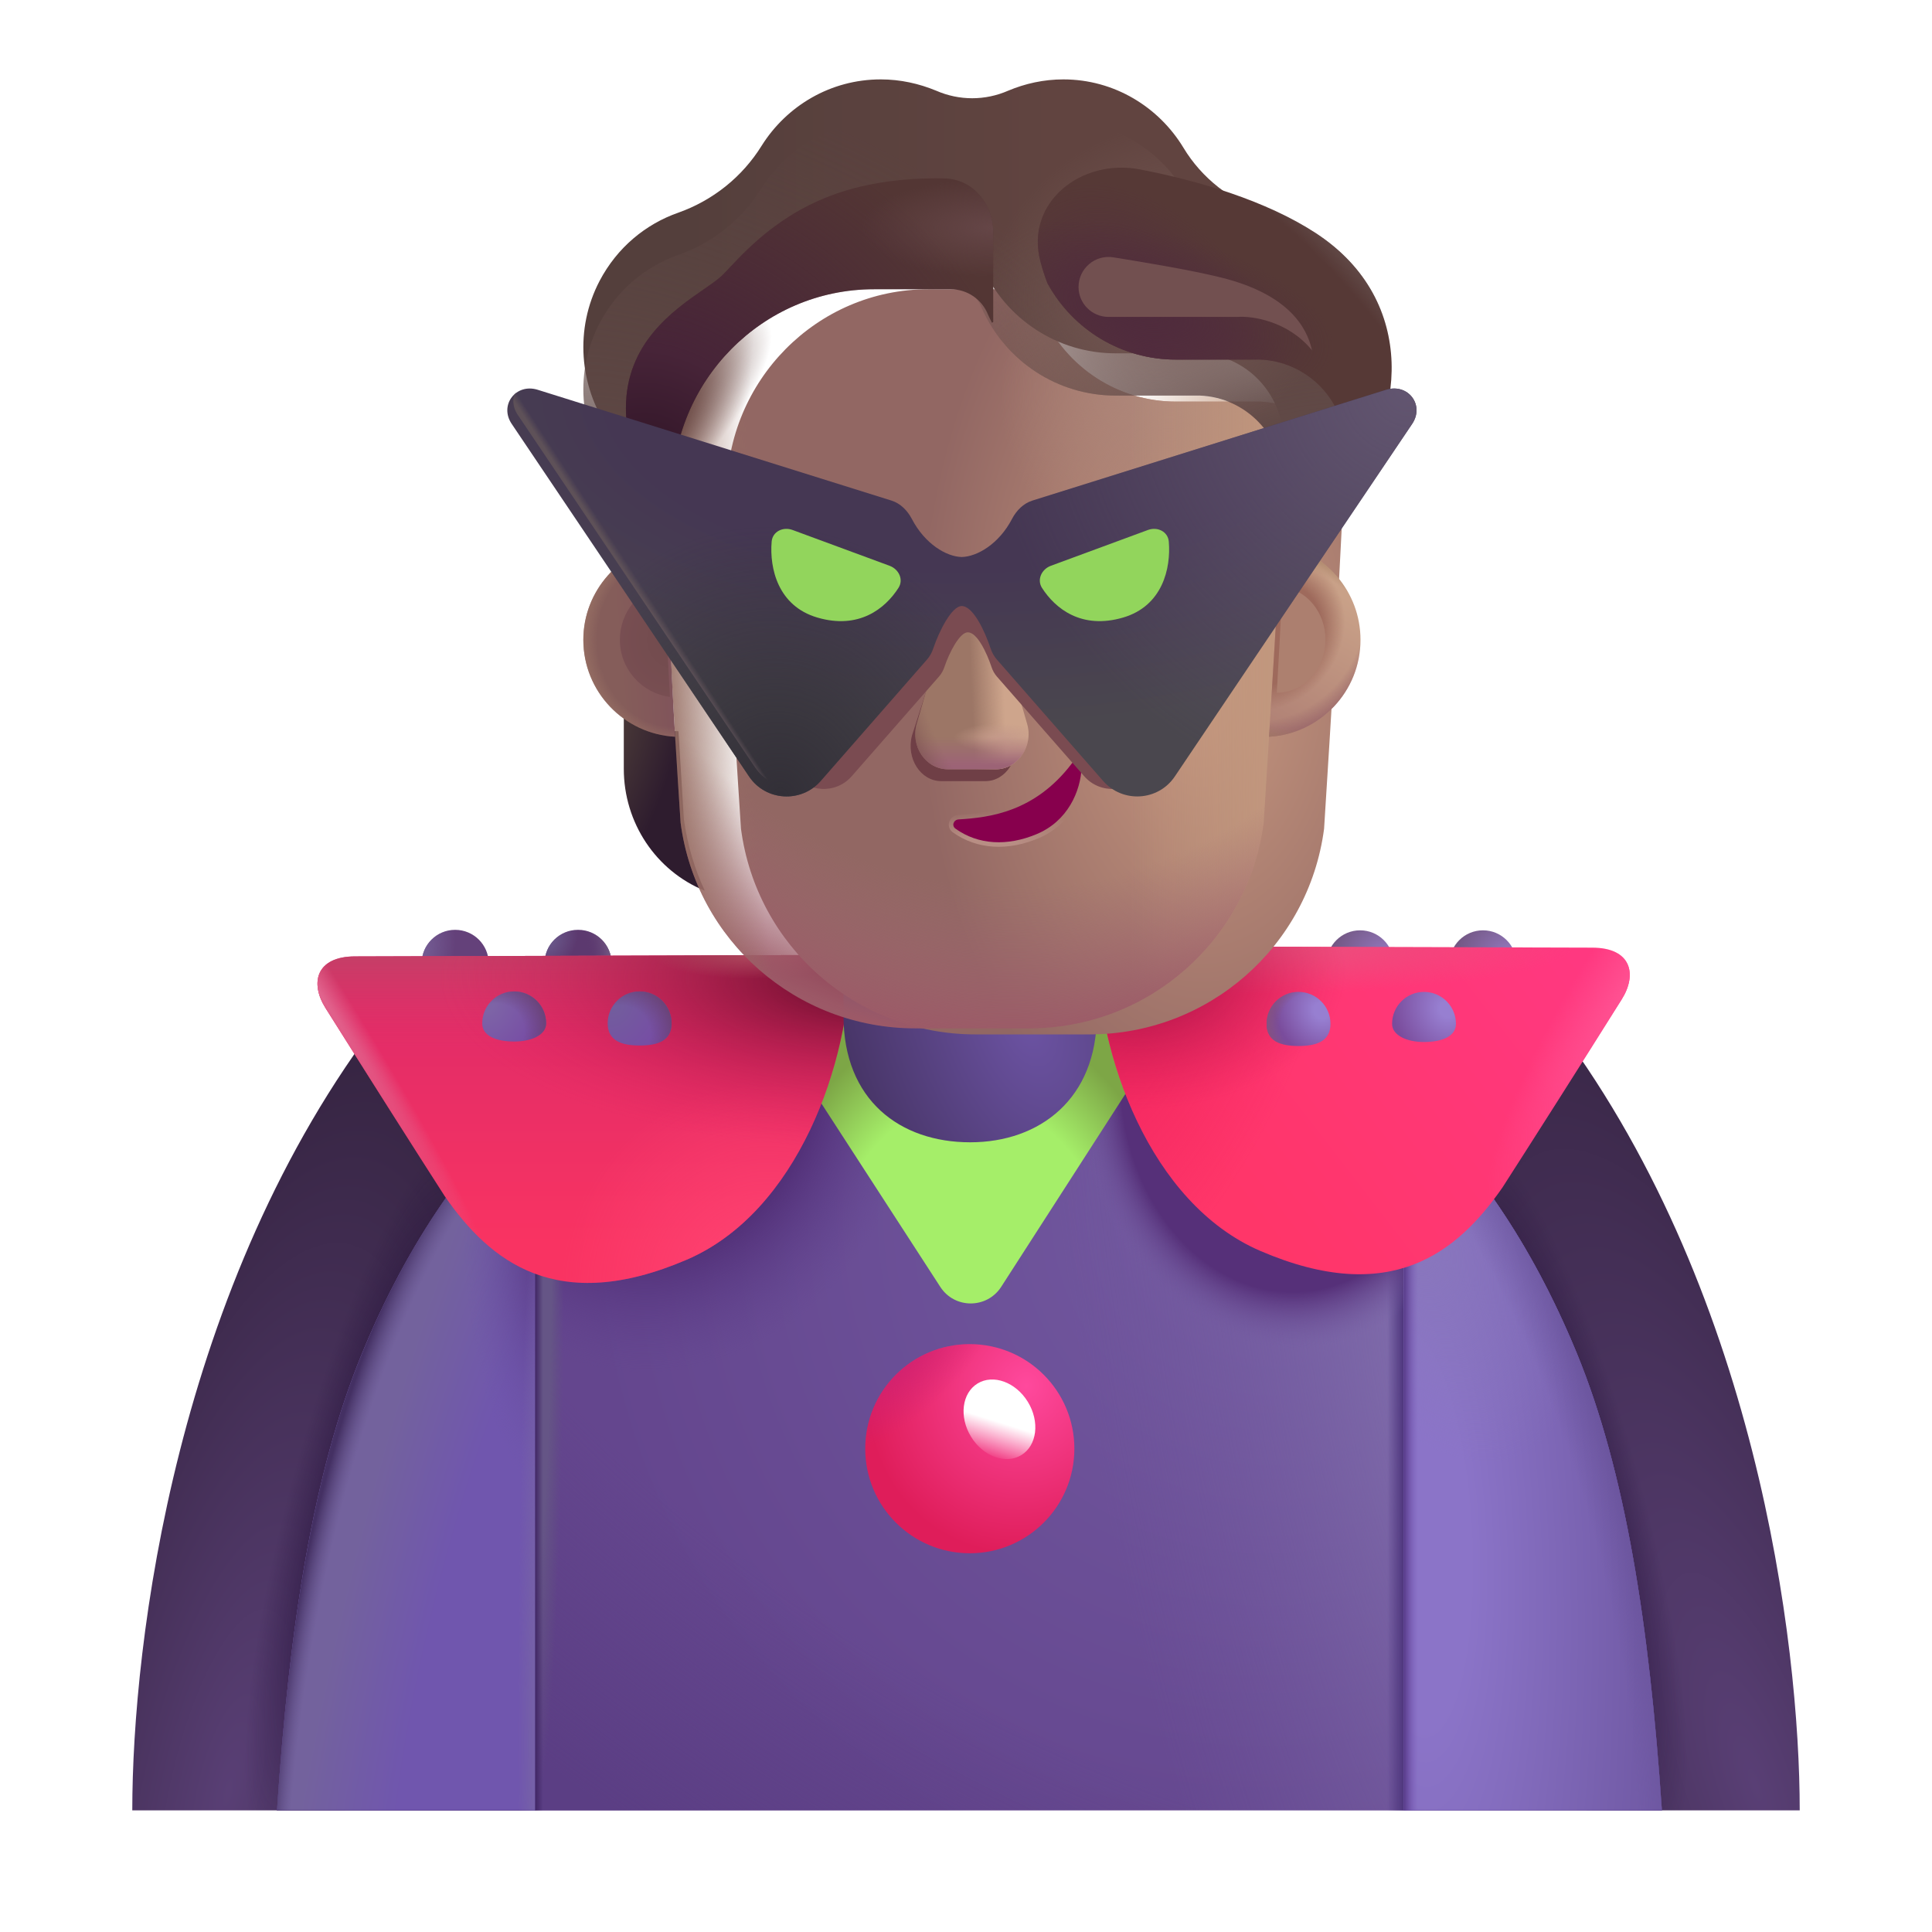 <svg width="100%" height="100%" viewBox="0 0 32 32" fill="none" xmlns="http://www.w3.org/2000/svg">
<g filter="url(#filter0_i_4002_1004)">
<path d="M1.991 29.985H5.522L9.772 21.235L6.124 16.837C2.71 21.274 1.991 27.22 1.991 29.985Z" fill="url(#paint0_radial_4002_1004)"/>
<path d="M1.991 29.985H5.522L9.772 21.235L6.124 16.837C2.71 21.274 1.991 27.22 1.991 29.985Z" fill="url(#paint1_radial_4002_1004)"/>
</g>
<g filter="url(#filter1_i_4002_1004)">
<path d="M30.009 29.985H26.478L22.228 21.235L25.876 16.837C29.29 21.274 30.009 27.22 30.009 29.985Z" fill="url(#paint2_radial_4002_1004)"/>
<path d="M30.009 29.985H26.478L22.228 21.235L25.876 16.837C29.29 21.274 30.009 27.22 30.009 29.985Z" fill="url(#paint3_radial_4002_1004)"/>
</g>
<path d="M4.588 29.985H27.526C27.32 26.916 26.92 24.372 26.12 22.422C23.675 16.467 18.96 15.469 16.057 15.61C13.153 15.469 8.439 16.467 5.994 22.422C5.193 24.372 4.793 26.916 4.588 29.985Z" fill="url(#paint4_radial_4002_1004)"/>
<path d="M4.588 29.985H27.526C27.32 26.916 26.92 24.372 26.12 22.422C23.675 16.467 18.96 15.469 16.057 15.61C13.153 15.469 8.439 16.467 5.994 22.422C5.193 24.372 4.793 26.916 4.588 29.985Z" fill="url(#paint5_radial_4002_1004)"/>
<path d="M4.588 29.985H27.526C27.32 26.916 26.92 24.372 26.12 22.422C23.675 16.467 18.96 15.469 16.057 15.61C13.153 15.469 8.439 16.467 5.994 22.422C5.193 24.372 4.793 26.916 4.588 29.985Z" fill="url(#paint6_radial_4002_1004)"/>
<path d="M4.588 29.985H27.526C27.32 26.916 26.92 24.372 26.12 22.422C23.675 16.467 18.96 15.469 16.057 15.61C13.153 15.469 8.439 16.467 5.994 22.422C5.193 24.372 4.793 26.916 4.588 29.985Z" fill="url(#paint7_linear_4002_1004)"/>
<path d="M4.588 29.985H27.526C27.32 26.916 26.92 24.372 26.12 22.422C23.675 16.467 18.96 15.469 16.057 15.61C13.153 15.469 8.439 16.467 5.994 22.422C5.193 24.372 4.793 26.916 4.588 29.985Z" fill="url(#paint8_radial_4002_1004)"/>
<path d="M4.588 29.985H27.526C27.32 26.916 26.92 24.372 26.12 22.422C23.675 16.467 18.96 15.469 16.057 15.61C13.153 15.469 8.439 16.467 5.994 22.422C5.193 24.372 4.793 26.916 4.588 29.985Z" fill="url(#paint9_radial_4002_1004)"/>
<path d="M4.588 29.985H27.526C27.32 26.916 26.92 24.372 26.12 22.422C23.675 16.467 18.96 15.469 16.057 15.61C13.153 15.469 8.439 16.467 5.994 22.422C5.193 24.372 4.793 26.916 4.588 29.985Z" fill="url(#paint10_radial_4002_1004)"/>
<path d="M4.588 29.985H27.526C27.32 26.916 26.92 24.372 26.12 22.422C23.675 16.467 18.96 15.469 16.057 15.61C13.153 15.469 8.439 16.467 5.994 22.422C5.193 24.372 4.793 26.916 4.588 29.985Z" fill="url(#paint11_linear_4002_1004)"/>
<path d="M23.252 18.142V29.985H27.526C27.32 26.916 26.92 24.372 26.12 22.422C25.347 20.541 24.349 19.154 23.252 18.142Z" fill="url(#paint12_radial_4002_1004)"/>
<path d="M23.252 18.142V29.985H27.526C27.32 26.916 26.92 24.372 26.12 22.422C25.347 20.541 24.349 19.154 23.252 18.142Z" fill="url(#paint13_radial_4002_1004)"/>
<path d="M23.252 18.142V29.985H27.526C27.32 26.916 26.92 24.372 26.12 22.422C25.347 20.541 24.349 19.154 23.252 18.142Z" fill="url(#paint14_radial_4002_1004)"/>
<path d="M23.252 18.142V29.985H27.526C27.32 26.916 26.92 24.372 26.12 22.422C25.347 20.541 24.349 19.154 23.252 18.142Z" fill="url(#paint15_linear_4002_1004)"/>
<path d="M8.861 18.142V29.985H4.588C4.793 26.916 5.193 24.372 5.994 22.422C6.766 20.541 7.765 19.154 8.861 18.142Z" fill="url(#paint16_radial_4002_1004)"/>
<path d="M8.861 18.142V29.985H4.588C4.793 26.916 5.193 24.372 5.994 22.422C6.766 20.541 7.765 19.154 8.861 18.142Z" fill="url(#paint17_radial_4002_1004)"/>
<path d="M8.861 18.142V29.985H4.588C4.793 26.916 5.193 24.372 5.994 22.422C6.766 20.541 7.765 19.154 8.861 18.142Z" fill="url(#paint18_radial_4002_1004)"/>
<path d="M8.861 18.142V29.985H4.588C4.793 26.916 5.193 24.372 5.994 22.422C6.766 20.541 7.765 19.154 8.861 18.142Z" fill="url(#paint19_radial_4002_1004)"/>
<path d="M15.575 21.316L12.596 16.72H19.541L16.583 21.314C16.347 21.68 15.812 21.681 15.575 21.316Z" fill="url(#paint20_radial_4002_1004)"/>
<path d="M23.083 15.964C23.083 16.186 22.834 16.28 22.527 16.28C22.221 16.28 21.972 16.161 21.972 15.964C21.972 15.658 22.221 15.409 22.527 15.409C22.834 15.409 23.083 15.658 23.083 15.964Z" fill="url(#paint21_radial_4002_1004)"/>
<path d="M25.118 15.964C25.118 16.186 24.869 16.28 24.563 16.28C24.256 16.28 24.007 16.161 24.007 15.964C24.007 15.658 24.256 15.409 24.563 15.409C24.869 15.409 25.118 15.658 25.118 15.964Z" fill="url(#paint22_radial_4002_1004)"/>
<g filter="url(#filter2_i_4002_1004)">
<path d="M24.635 19.919C23.885 21.001 22.78 21.895 20.627 20.97C18.791 20.181 17.916 17.701 17.916 15.923L26.119 15.946C26.772 15.946 26.871 16.388 26.611 16.802C25.966 17.832 25.092 19.207 24.635 19.919Z" fill="url(#paint23_linear_4002_1004)"/>
<path d="M24.635 19.919C23.885 21.001 22.78 21.895 20.627 20.97C18.791 20.181 17.916 17.701 17.916 15.923L26.119 15.946C26.772 15.946 26.871 16.388 26.611 16.802C25.966 17.832 25.092 19.207 24.635 19.919Z" fill="url(#paint24_radial_4002_1004)"/>
<path d="M24.635 19.919C23.885 21.001 22.78 21.895 20.627 20.97C18.791 20.181 17.916 17.701 17.916 15.923L26.119 15.946C26.772 15.946 26.871 16.388 26.611 16.802C25.966 17.832 25.092 19.207 24.635 19.919Z" fill="url(#paint25_radial_4002_1004)"/>
<path d="M24.635 19.919C23.885 21.001 22.78 21.895 20.627 20.97C18.791 20.181 17.916 17.701 17.916 15.923L26.119 15.946C26.772 15.946 26.871 16.388 26.611 16.802C25.966 17.832 25.092 19.207 24.635 19.919Z" fill="url(#paint26_radial_4002_1004)"/>
<path d="M24.635 19.919C23.885 21.001 22.78 21.895 20.627 20.97C18.791 20.181 17.916 17.701 17.916 15.923L26.119 15.946C26.772 15.946 26.871 16.388 26.611 16.802C25.966 17.832 25.092 19.207 24.635 19.919Z" fill="url(#paint27_radial_4002_1004)"/>
</g>
<path d="M9.019 15.957C9.019 16.178 9.268 16.272 9.575 16.272C9.881 16.272 10.13 16.153 10.13 15.957C10.13 15.65 9.881 15.401 9.575 15.401C9.268 15.401 9.019 15.65 9.019 15.957Z" fill="#5C396F"/>
<path d="M9.019 15.957C9.019 16.178 9.268 16.272 9.575 16.272C9.881 16.272 10.13 16.153 10.13 15.957C10.13 15.65 9.881 15.401 9.575 15.401C9.268 15.401 9.019 15.65 9.019 15.957Z" fill="url(#paint28_radial_4002_1004)"/>
<path d="M9.019 15.957C9.019 16.178 9.268 16.272 9.575 16.272C9.881 16.272 10.13 16.153 10.13 15.957C10.13 15.65 9.881 15.401 9.575 15.401C9.268 15.401 9.019 15.65 9.019 15.957Z" fill="url(#paint29_radial_4002_1004)"/>
<path d="M6.984 15.957C6.984 16.178 7.233 16.272 7.539 16.272C7.846 16.272 8.095 16.153 8.095 15.957C8.095 15.65 7.846 15.401 7.539 15.401C7.233 15.401 6.984 15.65 6.984 15.957Z" fill="#64417A"/>
<path d="M6.984 15.957C6.984 16.178 7.233 16.272 7.539 16.272C7.846 16.272 8.095 16.153 8.095 15.957C8.095 15.65 7.846 15.401 7.539 15.401C7.233 15.401 6.984 15.65 6.984 15.957Z" fill="url(#paint30_radial_4002_1004)"/>
<g filter="url(#filter3_i_4002_1004)">
<path d="M7.467 19.913C8.217 20.995 9.323 21.889 11.475 20.964C13.311 20.175 14.186 17.695 14.186 15.917L5.983 15.941C5.331 15.941 5.232 16.383 5.491 16.796C6.137 17.826 7.01 19.202 7.467 19.913Z" fill="url(#paint31_linear_4002_1004)"/>
<path d="M7.467 19.913C8.217 20.995 9.323 21.889 11.475 20.964C13.311 20.175 14.186 17.695 14.186 15.917L5.983 15.941C5.331 15.941 5.232 16.383 5.491 16.796C6.137 17.826 7.01 19.202 7.467 19.913Z" fill="url(#paint32_linear_4002_1004)"/>
<path d="M7.467 19.913C8.217 20.995 9.323 21.889 11.475 20.964C13.311 20.175 14.186 17.695 14.186 15.917L5.983 15.941C5.331 15.941 5.232 16.383 5.491 16.796C6.137 17.826 7.01 19.202 7.467 19.913Z" fill="url(#paint33_radial_4002_1004)"/>
<path d="M7.467 19.913C8.217 20.995 9.323 21.889 11.475 20.964C13.311 20.175 14.186 17.695 14.186 15.917L5.983 15.941C5.331 15.941 5.232 16.383 5.491 16.796C6.137 17.826 7.01 19.202 7.467 19.913Z" fill="url(#paint34_radial_4002_1004)"/>
<path d="M7.467 19.913C8.217 20.995 9.323 21.889 11.475 20.964C13.311 20.175 14.186 17.695 14.186 15.917L5.983 15.941C5.331 15.941 5.232 16.383 5.491 16.796C6.137 17.826 7.01 19.202 7.467 19.913Z" fill="url(#paint35_radial_4002_1004)"/>
<path d="M7.467 19.913C8.217 20.995 9.323 21.889 11.475 20.964C13.311 20.175 14.186 17.695 14.186 15.917L5.983 15.941C5.331 15.941 5.232 16.383 5.491 16.796C6.137 17.826 7.01 19.202 7.467 19.913Z" fill="url(#paint36_radial_4002_1004)"/>
</g>
<g filter="url(#filter4_i_4002_1004)">
<path d="M13.971 15.075C13.971 13.916 14.91 12.978 16.069 12.978C17.227 12.978 18.166 13.916 18.166 15.075V16.623C18.166 17.993 17.227 18.72 16.069 18.72C14.91 18.72 13.971 18.024 13.971 16.623V15.075Z" fill="url(#paint37_radial_4002_1004)"/>
</g>
<path d="M22.037 16.958C22.037 17.25 21.8 17.325 21.508 17.325C21.216 17.325 20.979 17.25 20.979 16.958C20.979 16.666 21.216 16.429 21.508 16.429C21.8 16.429 22.037 16.666 22.037 16.958Z" fill="url(#paint38_radial_4002_1004)"/>
<path d="M22.037 16.958C22.037 17.25 21.8 17.325 21.508 17.325C21.216 17.325 20.979 17.25 20.979 16.958C20.979 16.666 21.216 16.429 21.508 16.429C21.8 16.429 22.037 16.666 22.037 16.958Z" fill="url(#paint39_radial_4002_1004)"/>
<path d="M24.115 16.958C24.115 17.169 23.878 17.259 23.586 17.259C23.294 17.259 23.057 17.145 23.057 16.958C23.057 16.666 23.294 16.429 23.586 16.429C23.878 16.429 24.115 16.666 24.115 16.958Z" fill="url(#paint40_radial_4002_1004)"/>
<path d="M7.987 16.95C7.987 17.161 8.224 17.251 8.516 17.251C8.809 17.251 9.046 17.138 9.046 16.95C9.046 16.658 8.809 16.421 8.516 16.421C8.224 16.421 7.987 16.658 7.987 16.95Z" fill="url(#paint41_radial_4002_1004)"/>
<path d="M7.987 16.95C7.987 17.161 8.224 17.251 8.516 17.251C8.809 17.251 9.046 17.138 9.046 16.95C9.046 16.658 8.809 16.421 8.516 16.421C8.224 16.421 7.987 16.658 7.987 16.95Z" fill="url(#paint42_radial_4002_1004)"/>
<path d="M10.065 16.95C10.065 17.242 10.302 17.317 10.594 17.317C10.887 17.317 11.124 17.242 11.124 16.95C11.124 16.658 10.887 16.421 10.594 16.421C10.302 16.421 10.065 16.658 10.065 16.95Z" fill="url(#paint43_radial_4002_1004)"/>
<path d="M10.065 16.95C10.065 17.242 10.302 17.317 10.594 17.317C10.887 17.317 11.124 17.242 11.124 16.95C11.124 16.658 10.887 16.421 10.594 16.421C10.302 16.421 10.065 16.658 10.065 16.95Z" fill="url(#paint44_radial_4002_1004)"/>
<g filter="url(#filter5_i_4002_1004)">
<circle cx="16.063" cy="23.995" r="1.732" fill="url(#paint45_radial_4002_1004)"/>
<circle cx="16.063" cy="23.995" r="1.732" fill="url(#paint46_radial_4002_1004)"/>
</g>
<ellipse cx="16.554" cy="23.508" rx="0.552" ry="0.695" transform="rotate(-31.445 16.554 23.508)" fill="url(#paint47_linear_4002_1004)"/>
<path d="M20.959 12.112C21.294 12.101 21.608 11.987 21.864 11.803V12.734C21.864 13.627 21.332 14.423 20.523 14.753C20.693 14.391 20.81 13.995 20.869 13.573L20.959 12.112Z" fill="url(#paint48_radial_4002_1004)"/>
<path d="M11.237 12.112C10.902 12.101 10.588 11.987 10.332 11.803V12.734C10.332 13.627 10.864 14.423 11.673 14.753C11.503 14.391 11.386 13.995 11.327 13.573L11.237 12.112Z" fill="url(#paint49_radial_4002_1004)"/>
<g filter="url(#filter6_ii_4002_1004)">
<path d="M11.273 13.627C11.53 15.579 13.192 17.033 15.159 17.033H17.045C19.012 17.033 20.674 15.579 20.931 13.627C21.049 11.743 21.168 9.867 21.255 7.984C21.245 7.217 20.64 6.584 19.876 6.552H18.476C17.521 6.552 16.657 5.989 16.264 5.109C16.163 4.857 15.92 4.691 15.649 4.691H14.376C12.53 4.691 11.035 6.204 11.035 8.07C11.035 9.931 11.151 11.761 11.273 13.627Z" fill="url(#paint50_radial_4002_1004)"/>
<path d="M11.273 13.627C11.53 15.579 13.192 17.033 15.159 17.033H17.045C19.012 17.033 20.674 15.579 20.931 13.627C21.049 11.743 21.168 9.867 21.255 7.984C21.245 7.217 20.64 6.584 19.876 6.552H18.476C17.521 6.552 16.657 5.989 16.264 5.109C16.163 4.857 15.92 4.691 15.649 4.691H14.376C12.53 4.691 11.035 6.204 11.035 8.07C11.035 9.931 11.151 11.761 11.273 13.627Z" fill="url(#paint51_radial_4002_1004)"/>
</g>
<path d="M11.273 13.627C11.53 15.579 13.192 17.033 15.159 17.033H17.045C19.012 17.033 20.674 15.579 20.931 13.627C21.049 11.743 21.168 9.867 21.255 7.984C21.245 7.217 20.64 6.584 19.876 6.552H18.476C17.521 6.552 16.657 5.989 16.264 5.109C16.163 4.857 15.92 4.691 15.649 4.691H14.376C12.53 4.691 11.035 6.204 11.035 8.07C11.035 9.931 11.151 11.761 11.273 13.627Z" fill="url(#paint52_linear_4002_1004)"/>
<path d="M11.273 13.627C11.53 15.579 13.192 17.033 15.159 17.033H17.045C19.012 17.033 20.674 15.579 20.931 13.627C21.049 11.743 21.168 9.867 21.255 7.984C21.245 7.217 20.64 6.584 19.876 6.552H18.476C17.521 6.552 16.657 5.989 16.264 5.109C16.163 4.857 15.92 4.691 15.649 4.691H14.376C12.53 4.691 11.035 6.204 11.035 8.07C11.035 9.931 11.151 11.761 11.273 13.627Z" fill="url(#paint53_radial_4002_1004)"/>
<path d="M11.273 13.627C11.53 15.579 13.192 17.033 15.159 17.033H17.045C19.012 17.033 20.674 15.579 20.931 13.627C21.049 11.743 21.168 9.867 21.255 7.984C21.245 7.217 20.64 6.584 19.876 6.552H18.476C17.521 6.552 16.657 5.989 16.264 5.109C16.163 4.857 15.92 4.691 15.649 4.691H14.376C12.53 4.691 11.035 6.204 11.035 8.07C11.035 9.931 11.151 11.761 11.273 13.627Z" fill="url(#paint54_radial_4002_1004)"/>
<path d="M11.273 13.627C11.53 15.579 13.192 17.033 15.159 17.033H17.045C19.012 17.033 20.674 15.579 20.931 13.627C21.049 11.743 21.168 9.867 21.255 7.984C21.245 7.217 20.64 6.584 19.876 6.552H18.476C17.521 6.552 16.657 5.989 16.264 5.109C16.163 4.857 15.92 4.691 15.649 4.691H14.376C12.53 4.691 11.035 6.204 11.035 8.07C11.035 9.931 11.151 11.761 11.273 13.627Z" fill="url(#paint55_radial_4002_1004)"/>
<path d="M11.273 13.627C11.53 15.579 13.192 17.033 15.159 17.033H17.045C19.012 17.033 20.674 15.579 20.931 13.627C21.049 11.743 21.168 9.867 21.255 7.984C21.245 7.217 20.64 6.584 19.876 6.552H18.476C17.521 6.552 16.657 5.989 16.264 5.109C16.163 4.857 15.92 4.691 15.649 4.691H14.376C12.53 4.691 11.035 6.204 11.035 8.07C11.035 9.931 11.151 11.761 11.273 13.627Z" fill="url(#paint56_radial_4002_1004)"/>
<path d="M11.273 13.627C11.53 15.579 13.192 17.033 15.159 17.033H17.045C19.012 17.033 20.674 15.579 20.931 13.627C21.049 11.743 21.168 9.867 21.255 7.984C21.245 7.217 20.64 6.584 19.876 6.552H18.476C17.521 6.552 16.657 5.989 16.264 5.109C16.163 4.857 15.92 4.691 15.649 4.691H14.376C12.53 4.691 11.035 6.204 11.035 8.07C11.035 9.931 11.151 11.761 11.273 13.627Z" fill="url(#paint57_radial_4002_1004)"/>
<path d="M11.273 13.627C11.53 15.579 13.192 17.033 15.159 17.033H17.045C19.012 17.033 20.674 15.579 20.931 13.627C21.049 11.743 21.168 9.867 21.255 7.984C21.245 7.217 20.64 6.584 19.876 6.552H18.476C17.521 6.552 16.657 5.989 16.264 5.109C16.163 4.857 15.92 4.691 15.649 4.691H14.376C12.53 4.691 11.035 6.204 11.035 8.07C11.035 9.931 11.151 11.761 11.273 13.627Z" fill="url(#paint58_radial_4002_1004)"/>
<path d="M11.273 13.627C11.53 15.579 13.192 17.033 15.159 17.033H17.045C19.012 17.033 20.674 15.579 20.931 13.627C21.049 11.743 21.168 9.867 21.255 7.984C21.245 7.217 20.64 6.584 19.876 6.552H18.476C17.521 6.552 16.657 5.989 16.264 5.109C16.163 4.857 15.92 4.691 15.649 4.691H14.376C12.53 4.691 11.035 6.204 11.035 8.07C11.035 9.931 11.151 11.761 11.273 13.627Z" fill="url(#paint59_radial_4002_1004)"/>
<g filter="url(#filter7_f_4002_1004)">
<path d="M15.697 10.343L15.106 12.181C15.005 12.56 15.247 12.938 15.59 12.938H16.322C16.665 12.938 16.907 12.554 16.806 12.181L16.312 10.343C16.206 9.936 15.808 9.936 15.697 10.343Z" fill="#6F3F46"/>
</g>
<g filter="url(#filter8_f_4002_1004)">
<path d="M15.716 10.147L15.184 11.986C15.076 12.364 15.336 12.742 15.705 12.742H16.491C16.86 12.742 17.12 12.358 17.012 11.986L16.48 10.147C16.366 9.74 15.835 9.74 15.716 10.147Z" fill="#9C7666"/>
<path d="M15.716 10.147L15.184 11.986C15.076 12.364 15.336 12.742 15.705 12.742H16.491C16.86 12.742 17.12 12.358 17.012 11.986L16.48 10.147C16.366 9.74 15.835 9.74 15.716 10.147Z" fill="url(#paint60_linear_4002_1004)"/>
<path d="M15.716 10.147L15.184 11.986C15.076 12.364 15.336 12.742 15.705 12.742H16.491C16.86 12.742 17.12 12.358 17.012 11.986L16.48 10.147C16.366 9.74 15.835 9.74 15.716 10.147Z" fill="url(#paint61_radial_4002_1004)"/>
<path d="M15.716 10.147L15.184 11.986C15.076 12.364 15.336 12.742 15.705 12.742H16.491C16.86 12.742 17.12 12.358 17.012 11.986L16.48 10.147C16.366 9.74 15.835 9.74 15.716 10.147Z" fill="url(#paint62_linear_4002_1004)"/>
<path d="M15.716 10.147L15.184 11.986C15.076 12.364 15.336 12.742 15.705 12.742H16.491C16.86 12.742 17.12 12.358 17.012 11.986L16.48 10.147C16.366 9.74 15.835 9.74 15.716 10.147Z" fill="url(#paint63_radial_4002_1004)"/>
<path d="M15.716 10.147L15.184 11.986C15.076 12.364 15.336 12.742 15.705 12.742H16.491C16.86 12.742 17.12 12.358 17.012 11.986L16.48 10.147C16.366 9.74 15.835 9.74 15.716 10.147Z" fill="url(#paint64_linear_4002_1004)"/>
</g>
<g filter="url(#filter9_ii_4002_1004)">
<path d="M20.953 4.219C21.467 4.396 21.929 4.755 22.221 5.27C22.687 6.091 22.618 7.073 22.114 7.797C21.939 8.054 21.844 8.36 21.844 8.671V9.859C21.657 9.729 21.41 9.632 21.177 9.591L21.255 7.984C21.245 7.217 20.64 6.584 19.876 6.552H18.476C17.521 6.552 16.657 5.989 16.264 5.109C16.164 4.857 15.92 4.691 15.649 4.691H14.376C12.53 4.691 11.035 6.204 11.035 8.07L11.066 9.608C10.812 9.645 10.546 9.73 10.345 9.871V8.671C10.345 8.36 10.25 8.054 10.075 7.797C9.598 7.094 9.513 6.15 9.932 5.351C10.223 4.798 10.695 4.412 11.231 4.224C11.804 4.021 12.292 3.634 12.615 3.114C13.029 2.454 13.756 2.015 14.588 2.015C14.912 2.015 15.22 2.084 15.506 2.202C15.888 2.369 16.317 2.369 16.699 2.202C16.98 2.084 17.288 2.015 17.612 2.015C18.455 2.015 19.192 2.471 19.601 3.146C19.908 3.656 20.391 4.026 20.953 4.219Z" fill="url(#paint65_linear_4002_1004)"/>
</g>
<path d="M20.953 4.219C21.467 4.396 21.929 4.755 22.221 5.27C22.687 6.091 22.618 7.073 22.114 7.797C21.939 8.054 21.844 8.36 21.844 8.671V9.859C21.657 9.729 21.41 9.632 21.177 9.591L21.255 7.984C21.245 7.217 20.64 6.584 19.876 6.552H18.476C17.521 6.552 16.657 5.989 16.264 5.109C16.164 4.857 15.92 4.691 15.649 4.691H14.376C12.53 4.691 11.035 6.204 11.035 8.07L11.066 9.608C10.812 9.645 10.546 9.73 10.345 9.871V8.671C10.345 8.36 10.25 8.054 10.075 7.797C9.598 7.094 9.513 6.15 9.932 5.351C10.223 4.798 10.695 4.412 11.231 4.224C11.804 4.021 12.292 3.634 12.615 3.114C13.029 2.454 13.756 2.015 14.588 2.015C14.912 2.015 15.22 2.084 15.506 2.202C15.888 2.369 16.317 2.369 16.699 2.202C16.98 2.084 17.288 2.015 17.612 2.015C18.455 2.015 19.192 2.471 19.601 3.146C19.908 3.656 20.391 4.026 20.953 4.219Z" fill="url(#paint66_radial_4002_1004)"/>
<path d="M20.953 4.219C21.467 4.396 21.929 4.755 22.221 5.27C22.687 6.091 22.618 7.073 22.114 7.797C21.939 8.054 21.844 8.36 21.844 8.671V9.859C21.657 9.729 21.41 9.632 21.177 9.591L21.255 7.984C21.245 7.217 20.64 6.584 19.876 6.552H18.476C17.521 6.552 16.657 5.989 16.264 5.109C16.164 4.857 15.92 4.691 15.649 4.691H14.376C12.53 4.691 11.035 6.204 11.035 8.07L11.066 9.608C10.812 9.645 10.546 9.73 10.345 9.871V8.671C10.345 8.36 10.25 8.054 10.075 7.797C9.598 7.094 9.513 6.15 9.932 5.351C10.223 4.798 10.695 4.412 11.231 4.224C11.804 4.021 12.292 3.634 12.615 3.114C13.029 2.454 13.756 2.015 14.588 2.015C14.912 2.015 15.22 2.084 15.506 2.202C15.888 2.369 16.317 2.369 16.699 2.202C16.98 2.084 17.288 2.015 17.612 2.015C18.455 2.015 19.192 2.471 19.601 3.146C19.908 3.656 20.391 4.026 20.953 4.219Z" fill="url(#paint67_radial_4002_1004)"/>
<path d="M20.953 4.219C21.467 4.396 21.929 4.755 22.221 5.27C22.687 6.091 22.618 7.073 22.114 7.797C21.939 8.054 21.844 8.36 21.844 8.671V9.859C21.657 9.729 21.41 9.632 21.177 9.591L21.255 7.984C21.245 7.217 20.64 6.584 19.876 6.552H18.476C17.521 6.552 16.657 5.989 16.264 5.109C16.164 4.857 15.92 4.691 15.649 4.691H14.376C12.53 4.691 11.035 6.204 11.035 8.07L11.066 9.608C10.812 9.645 10.546 9.73 10.345 9.871V8.671C10.345 8.36 10.25 8.054 10.075 7.797C9.598 7.094 9.513 6.15 9.932 5.351C10.223 4.798 10.695 4.412 11.231 4.224C11.804 4.021 12.292 3.634 12.615 3.114C13.029 2.454 13.756 2.015 14.588 2.015C14.912 2.015 15.22 2.084 15.506 2.202C15.888 2.369 16.317 2.369 16.699 2.202C16.98 2.084 17.288 2.015 17.612 2.015C18.455 2.015 19.192 2.471 19.601 3.146C19.908 3.656 20.391 4.026 20.953 4.219Z" fill="url(#paint68_radial_4002_1004)"/>
<g filter="url(#filter10_if_4002_1004)">
<path d="M16.33 5.246C16.307 5.202 16.285 5.156 16.264 5.11C16.163 4.857 15.919 4.691 15.649 4.691H14.376C12.53 4.691 11.035 6.204 11.035 8.07V8.345C10.695 8.087 10.267 7.541 10.267 6.658C10.267 5.586 11.049 5.044 11.547 4.698C11.688 4.601 11.806 4.519 11.878 4.445C11.909 4.414 11.942 4.379 11.978 4.34C12.327 3.97 12.95 3.309 14.038 3.02C14.569 2.879 15.107 2.845 15.545 2.855C16.018 2.867 16.351 3.275 16.351 3.748V5.233L16.33 5.246Z" fill="#533634"/>
<path d="M16.33 5.246C16.307 5.202 16.285 5.156 16.264 5.11C16.163 4.857 15.919 4.691 15.649 4.691H14.376C12.53 4.691 11.035 6.204 11.035 8.07V8.345C10.695 8.087 10.267 7.541 10.267 6.658C10.267 5.586 11.049 5.044 11.547 4.698C11.688 4.601 11.806 4.519 11.878 4.445C11.909 4.414 11.942 4.379 11.978 4.34C12.327 3.97 12.95 3.309 14.038 3.02C14.569 2.879 15.107 2.845 15.545 2.855C16.018 2.867 16.351 3.275 16.351 3.748V5.233L16.33 5.246Z" fill="url(#paint69_radial_4002_1004)"/>
<path d="M16.33 5.246C16.307 5.202 16.285 5.156 16.264 5.11C16.163 4.857 15.919 4.691 15.649 4.691H14.376C12.53 4.691 11.035 6.204 11.035 8.07V8.345C10.695 8.087 10.267 7.541 10.267 6.658C10.267 5.586 11.049 5.044 11.547 4.698C11.688 4.601 11.806 4.519 11.878 4.445C11.909 4.414 11.942 4.379 11.978 4.34C12.327 3.97 12.95 3.309 14.038 3.02C14.569 2.879 15.107 2.845 15.545 2.855C16.018 2.867 16.351 3.275 16.351 3.748V5.233L16.33 5.246Z" fill="url(#paint70_radial_4002_1004)"/>
</g>
<g filter="url(#filter11_if_4002_1004)">
<path d="M21.311 8.513L21.281 7.882C21.271 7.118 20.64 6.488 19.876 6.456H18.476C17.587 6.456 16.776 5.97 16.352 5.197C16.352 5.197 16.293 5.061 16.232 4.829C15.976 3.859 16.903 3.116 17.887 3.307C18.861 3.496 19.97 3.824 20.79 4.359C22.534 5.497 22.229 7.547 21.311 8.513Z" fill="#563936"/>
<path d="M21.311 8.513L21.281 7.882C21.271 7.118 20.64 6.488 19.876 6.456H18.476C17.587 6.456 16.776 5.97 16.352 5.197C16.352 5.197 16.293 5.061 16.232 4.829C15.976 3.859 16.903 3.116 17.887 3.307C18.861 3.496 19.97 3.824 20.79 4.359C22.534 5.497 22.229 7.547 21.311 8.513Z" fill="url(#paint71_radial_4002_1004)"/>
<path d="M21.311 8.513L21.281 7.882C21.271 7.118 20.64 6.488 19.876 6.456H18.476C17.587 6.456 16.776 5.97 16.352 5.197C16.352 5.197 16.293 5.061 16.232 4.829C15.976 3.859 16.903 3.116 17.887 3.307C18.861 3.496 19.97 3.824 20.79 4.359C22.534 5.497 22.229 7.547 21.311 8.513Z" fill="url(#paint72_radial_4002_1004)"/>
<path d="M21.311 8.513L21.281 7.882C21.271 7.118 20.64 6.488 19.876 6.456H18.476C17.587 6.456 16.776 5.97 16.352 5.197C16.352 5.197 16.293 5.061 16.232 4.829C15.976 3.859 16.903 3.116 17.887 3.307C18.861 3.496 19.97 3.824 20.79 4.359C22.534 5.497 22.229 7.547 21.311 8.513Z" fill="url(#paint73_radial_4002_1004)"/>
</g>
<path d="M21.02 12.203C21.086 11.139 21.149 10.076 21.204 9.012C21.96 9.144 22.534 9.803 22.534 10.597C22.534 11.453 21.864 12.154 21.02 12.203Z" fill="url(#paint74_linear_4002_1004)"/>
<path d="M21.02 12.203C21.086 11.139 21.149 10.076 21.204 9.012C21.96 9.144 22.534 9.803 22.534 10.597C22.534 11.453 21.864 12.154 21.02 12.203Z" fill="url(#paint75_radial_4002_1004)"/>
<path d="M21.02 12.203C21.086 11.139 21.149 10.076 21.204 9.012C21.96 9.144 22.534 9.803 22.534 10.597C22.534 11.453 21.864 12.154 21.02 12.203Z" fill="url(#paint76_radial_4002_1004)"/>
<path d="M21.02 12.203C21.086 11.139 21.149 10.076 21.204 9.012C21.96 9.144 22.534 9.803 22.534 10.597C22.534 11.453 21.864 12.154 21.02 12.203Z" fill="url(#paint77_radial_4002_1004)"/>
<path d="M11.054 8.998C10.273 9.109 9.662 9.785 9.662 10.597C9.662 11.456 10.335 12.157 11.183 12.203C11.118 11.135 11.075 10.067 11.054 8.998Z" fill="url(#paint78_linear_4002_1004)"/>
<path d="M11.054 8.998C10.273 9.109 9.662 9.785 9.662 10.597C9.662 11.456 10.335 12.157 11.183 12.203C11.118 11.135 11.075 10.067 11.054 8.998Z" fill="url(#paint79_radial_4002_1004)"/>
<g filter="url(#filter12_f_4002_1004)">
<path d="M11.012 9.664C10.586 9.759 10.267 10.14 10.267 10.596C10.267 11.081 10.628 11.481 11.096 11.543C11.061 10.916 11.032 10.29 11.012 9.664Z" fill="url(#paint80_radial_4002_1004)"/>
</g>
<g filter="url(#filter13_f_4002_1004)">
<path d="M21.148 11.475C21.181 10.889 21.213 10.304 21.242 9.718C21.644 9.772 21.954 10.143 21.954 10.593C21.954 11.078 21.594 11.471 21.148 11.475Z" fill="url(#paint81_linear_4002_1004)"/>
</g>
<g filter="url(#filter14_f_4002_1004)">
<path d="M20.497 5.249L18.36 5.249C18.086 5.249 17.864 5.027 17.864 4.754C17.864 4.448 18.137 4.214 18.439 4.262C18.993 4.351 19.729 4.474 20.223 4.596C21.337 4.872 21.645 5.415 21.731 5.802C21.333 5.316 20.742 5.231 20.497 5.249Z" fill="#725050"/>
</g>
<g filter="url(#filter15_f_4002_1004)">
<path d="M17.751 12.648C17.136 13.455 16.382 13.541 15.878 13.572C15.793 13.578 15.757 13.677 15.827 13.726C16.204 13.995 16.684 14.019 17.169 13.816C17.679 13.604 17.902 13.113 17.916 12.693C17.919 12.602 17.806 12.575 17.751 12.648Z" stroke="url(#paint82_radial_4002_1004)" stroke-width="0.15"/>
</g>
<path d="M17.751 12.648C17.136 13.455 16.382 13.541 15.878 13.572C15.793 13.578 15.757 13.677 15.827 13.726C16.204 13.995 16.684 14.019 17.169 13.816C17.679 13.604 17.902 13.113 17.916 12.693C17.919 12.602 17.806 12.575 17.751 12.648Z" fill="#87004D"/>
<g filter="url(#filter16_f_4002_1004)">
<path d="M9.897 7.991L13.132 12.797C13.359 13.131 13.841 13.161 14.107 12.857L15.556 11.202C15.595 11.157 15.623 11.105 15.642 11.049C15.722 10.809 15.895 10.473 16.03 10.473C16.184 10.473 16.343 10.809 16.423 11.049C16.441 11.105 16.47 11.157 16.508 11.202L17.958 12.857C18.224 13.161 18.706 13.131 18.933 12.797L22.168 7.991C22.342 7.733 22.111 7.432 21.814 7.525L16.993 9.035C16.869 9.074 16.775 9.17 16.715 9.285C16.537 9.627 16.239 9.799 16.03 9.805C15.82 9.799 15.527 9.627 15.35 9.285C15.29 9.17 15.195 9.074 15.072 9.035L10.251 7.525C9.953 7.432 9.722 7.733 9.897 7.991Z" fill="#7A4B51"/>
</g>
<g filter="url(#filter17_iii_4002_1004)">
<path d="M8.576 6.872L12.508 12.713C12.783 13.119 13.369 13.155 13.693 12.786L15.454 10.774C15.501 10.72 15.536 10.657 15.558 10.589C15.656 10.298 15.865 9.888 16.029 9.888C16.217 9.888 16.41 10.298 16.507 10.589C16.529 10.657 16.564 10.72 16.611 10.774L18.372 12.786C18.696 13.155 19.282 13.119 19.557 12.713L23.489 6.872C23.701 6.559 23.421 6.193 23.059 6.306L17.2 8.141C17.05 8.188 16.935 8.306 16.862 8.445C16.646 8.86 16.284 9.07 16.029 9.076C15.775 9.07 15.419 8.86 15.203 8.445C15.13 8.306 15.015 8.188 14.865 8.141L9.006 6.306C8.645 6.193 8.364 6.559 8.576 6.872Z" fill="url(#paint83_radial_4002_1004)"/>
<path d="M8.576 6.872L12.508 12.713C12.783 13.119 13.369 13.155 13.693 12.786L15.454 10.774C15.501 10.72 15.536 10.657 15.558 10.589C15.656 10.298 15.865 9.888 16.029 9.888C16.217 9.888 16.41 10.298 16.507 10.589C16.529 10.657 16.564 10.72 16.611 10.774L18.372 12.786C18.696 13.155 19.282 13.119 19.557 12.713L23.489 6.872C23.701 6.559 23.421 6.193 23.059 6.306L17.2 8.141C17.05 8.188 16.935 8.306 16.862 8.445C16.646 8.86 16.284 9.07 16.029 9.076C15.775 9.07 15.419 8.86 15.203 8.445C15.13 8.306 15.015 8.188 14.865 8.141L9.006 6.306C8.645 6.193 8.364 6.559 8.576 6.872Z" fill="url(#paint84_radial_4002_1004)"/>
<path d="M8.576 6.872L12.508 12.713C12.783 13.119 13.369 13.155 13.693 12.786L15.454 10.774C15.501 10.72 15.536 10.657 15.558 10.589C15.656 10.298 15.865 9.888 16.029 9.888C16.217 9.888 16.41 10.298 16.507 10.589C16.529 10.657 16.564 10.72 16.611 10.774L18.372 12.786C18.696 13.155 19.282 13.119 19.557 12.713L23.489 6.872C23.701 6.559 23.421 6.193 23.059 6.306L17.2 8.141C17.05 8.188 16.935 8.306 16.862 8.445C16.646 8.86 16.284 9.07 16.029 9.076C15.775 9.07 15.419 8.86 15.203 8.445C15.13 8.306 15.015 8.188 14.865 8.141L9.006 6.306C8.645 6.193 8.364 6.559 8.576 6.872Z" fill="url(#paint85_radial_4002_1004)"/>
</g>
<path d="M8.576 6.872L12.508 12.713C12.783 13.119 13.369 13.155 13.693 12.786L15.454 10.774C15.501 10.72 15.536 10.657 15.558 10.589C15.656 10.298 15.865 9.888 16.029 9.888C16.217 9.888 16.41 10.298 16.507 10.589C16.529 10.657 16.564 10.72 16.611 10.774L18.372 12.786C18.696 13.155 19.282 13.119 19.557 12.713L23.489 6.872C23.701 6.559 23.421 6.193 23.059 6.306L17.2 8.141C17.05 8.188 16.935 8.306 16.862 8.445C16.646 8.86 16.284 9.07 16.029 9.076C15.775 9.07 15.419 8.86 15.203 8.445C15.13 8.306 15.015 8.188 14.865 8.141L9.006 6.306C8.645 6.193 8.364 6.559 8.576 6.872Z" fill="url(#paint86_linear_4002_1004)"/>
<g filter="url(#filter18_ii_4002_1004)">
<path d="M19.064 8.778L17.456 9.371C17.302 9.428 17.221 9.6 17.309 9.738C17.529 10.081 17.965 10.431 18.654 10.228C19.305 10.036 19.446 9.413 19.409 8.971C19.395 8.804 19.221 8.72 19.064 8.778Z" fill="#92D55C"/>
</g>
<g filter="url(#filter19_ii_4002_1004)">
<path d="M13.077 8.778L14.684 9.371C14.838 9.428 14.92 9.6 14.831 9.738C14.611 10.081 14.175 10.431 13.486 10.228C12.835 10.036 12.694 9.413 12.731 8.971C12.745 8.804 12.919 8.72 13.077 8.778Z" fill="#92D55C"/>
</g>
<defs>
<filter id="filter0_i_4002_1004" x="1.991" y="16.837" width="7.981" height="13.148" filterUnits="userSpaceOnUse" color-interpolation-filters="sRGB">
<feFlood flood-opacity="0" result="BackgroundImageFix"/>
<feBlend mode="normal" in="SourceGraphic" in2="BackgroundImageFix" result="shape"/>
<feColorMatrix in="SourceAlpha" type="matrix" values="0 0 0 0 0 0 0 0 0 0 0 0 0 0 0 0 0 0 127 0" result="hardAlpha"/>
<feOffset dx="0.2"/>
<feGaussianBlur stdDeviation="0.2"/>
<feComposite in2="hardAlpha" operator="arithmetic" k2="-1" k3="1"/>
<feColorMatrix type="matrix" values="0 0 0 0 0.392 0 0 0 0 0.365 0 0 0 0 0.424 0 0 0 1 0"/>
<feBlend mode="normal" in2="shape" result="effect1_innerShadow_4002_1004"/>
</filter>
<filter id="filter1_i_4002_1004" x="22.028" y="16.837" width="7.981" height="13.148" filterUnits="userSpaceOnUse" color-interpolation-filters="sRGB">
<feFlood flood-opacity="0" result="BackgroundImageFix"/>
<feBlend mode="normal" in="SourceGraphic" in2="BackgroundImageFix" result="shape"/>
<feColorMatrix in="SourceAlpha" type="matrix" values="0 0 0 0 0 0 0 0 0 0 0 0 0 0 0 0 0 0 127 0" result="hardAlpha"/>
<feOffset dx="-0.2"/>
<feGaussianBlur stdDeviation="0.2"/>
<feComposite in2="hardAlpha" operator="arithmetic" k2="-1" k3="1"/>
<feColorMatrix type="matrix" values="0 0 0 0 0.392 0 0 0 0 0.365 0 0 0 0 0.424 0 0 0 1 0"/>
<feBlend mode="normal" in2="shape" result="effect1_innerShadow_4002_1004"/>
</filter>
<filter id="filter2_i_4002_1004" x="17.916" y="15.673" width="9.078" height="5.683" filterUnits="userSpaceOnUse" color-interpolation-filters="sRGB">
<feFlood flood-opacity="0" result="BackgroundImageFix"/>
<feBlend mode="normal" in="SourceGraphic" in2="BackgroundImageFix" result="shape"/>
<feColorMatrix in="SourceAlpha" type="matrix" values="0 0 0 0 0 0 0 0 0 0 0 0 0 0 0 0 0 0 127 0" result="hardAlpha"/>
<feOffset dx="0.25" dy="-0.25"/>
<feGaussianBlur stdDeviation="0.25"/>
<feComposite in2="hardAlpha" operator="arithmetic" k2="-1" k3="1"/>
<feColorMatrix type="matrix" values="0 0 0 0 0.804 0 0 0 0 0.102 0 0 0 0 0.325 0 0 0 1 0"/>
<feBlend mode="normal" in2="shape" result="effect1_innerShadow_4002_1004"/>
</filter>
<filter id="filter3_i_4002_1004" x="5.258" y="15.817" width="8.928" height="5.533" filterUnits="userSpaceOnUse" color-interpolation-filters="sRGB">
<feFlood flood-opacity="0" result="BackgroundImageFix"/>
<feBlend mode="normal" in="SourceGraphic" in2="BackgroundImageFix" result="shape"/>
<feColorMatrix in="SourceAlpha" type="matrix" values="0 0 0 0 0 0 0 0 0 0 0 0 0 0 0 0 0 0 127 0" result="hardAlpha"/>
<feOffset dx="-0.1" dy="-0.1"/>
<feGaussianBlur stdDeviation="0.125"/>
<feComposite in2="hardAlpha" operator="arithmetic" k2="-1" k3="1"/>
<feColorMatrix type="matrix" values="0 0 0 0 0.824 0 0 0 0 0.114 0 0 0 0 0.337 0 0 0 1 0"/>
<feBlend mode="normal" in2="shape" result="effect1_innerShadow_4002_1004"/>
</filter>
<filter id="filter4_i_4002_1004" x="13.971" y="12.978" width="4.194" height="5.942" filterUnits="userSpaceOnUse" color-interpolation-filters="sRGB">
<feFlood flood-opacity="0" result="BackgroundImageFix"/>
<feBlend mode="normal" in="SourceGraphic" in2="BackgroundImageFix" result="shape"/>
<feColorMatrix in="SourceAlpha" type="matrix" values="0 0 0 0 0 0 0 0 0 0 0 0 0 0 0 0 0 0 127 0" result="hardAlpha"/>
<feOffset dy="0.2"/>
<feGaussianBlur stdDeviation="0.15"/>
<feComposite in2="hardAlpha" operator="arithmetic" k2="-1" k3="1"/>
<feColorMatrix type="matrix" values="0 0 0 0 0.325 0 0 0 0 0.227 0 0 0 0 0.439 0 0 0 1 0"/>
<feBlend mode="normal" in2="shape" result="effect1_innerShadow_4002_1004"/>
</filter>
<filter id="filter5_i_4002_1004" x="14.33" y="22.263" width="3.465" height="3.465" filterUnits="userSpaceOnUse" color-interpolation-filters="sRGB">
<feFlood flood-opacity="0" result="BackgroundImageFix"/>
<feBlend mode="normal" in="SourceGraphic" in2="BackgroundImageFix" result="shape"/>
<feColorMatrix in="SourceAlpha" type="matrix" values="0 0 0 0 0 0 0 0 0 0 0 0 0 0 0 0 0 0 127 0" result="hardAlpha"/>
<feOffset/>
<feGaussianBlur stdDeviation="0.125"/>
<feComposite in2="hardAlpha" operator="arithmetic" k2="-1" k3="1"/>
<feColorMatrix type="matrix" values="0 0 0 0 0.82 0 0 0 0 0.145 0 0 0 0 0.365 0 0 0 1 0"/>
<feBlend mode="normal" in2="shape" result="effect1_innerShadow_4002_1004"/>
</filter>
<filter id="filter6_ii_4002_1004" x="11.035" y="4.691" width="11.22" height="12.442" filterUnits="userSpaceOnUse" color-interpolation-filters="sRGB">
<feFlood flood-opacity="0" result="BackgroundImageFix"/>
<feBlend mode="normal" in="SourceGraphic" in2="BackgroundImageFix" result="shape"/>
<feColorMatrix in="SourceAlpha" type="matrix" values="0 0 0 0 0 0 0 0 0 0 0 0 0 0 0 0 0 0 127 0" result="hardAlpha"/>
<feOffset dx="1"/>
<feGaussianBlur stdDeviation="0.7"/>
<feComposite in2="hardAlpha" operator="arithmetic" k2="-1" k3="1"/>
<feColorMatrix type="matrix" values="0 0 0 0 0.584 0 0 0 0 0.427 0 0 0 0 0.376 0 0 0 1 0"/>
<feBlend mode="normal" in2="shape" result="effect1_innerShadow_4002_1004"/>
<feColorMatrix in="SourceAlpha" type="matrix" values="0 0 0 0 0 0 0 0 0 0 0 0 0 0 0 0 0 0 127 0" result="hardAlpha"/>
<feOffset dy="0.1"/>
<feGaussianBlur stdDeviation="0.2"/>
<feComposite in2="hardAlpha" operator="arithmetic" k2="-1" k3="1"/>
<feColorMatrix type="matrix" values="0 0 0 0 0.42 0 0 0 0 0.251 0 0 0 0 0.263 0 0 0 1 0"/>
<feBlend mode="normal" in2="effect1_innerShadow_4002_1004" result="effect2_innerShadow_4002_1004"/>
</filter>
<filter id="filter7_f_4002_1004" x="14.083" y="9.038" width="3.747" height="4.9" filterUnits="userSpaceOnUse" color-interpolation-filters="sRGB">
<feFlood flood-opacity="0" result="BackgroundImageFix"/>
<feBlend mode="normal" in="SourceGraphic" in2="BackgroundImageFix" result="shape"/>
<feGaussianBlur stdDeviation="0.5" result="effect1_foregroundBlur_4002_1004"/>
</filter>
<filter id="filter8_f_4002_1004" x="15.059" y="9.742" width="2.077" height="3.1" filterUnits="userSpaceOnUse" color-interpolation-filters="sRGB">
<feFlood flood-opacity="0" result="BackgroundImageFix"/>
<feBlend mode="normal" in="SourceGraphic" in2="BackgroundImageFix" result="shape"/>
<feGaussianBlur stdDeviation="0.05" result="effect1_foregroundBlur_4002_1004"/>
</filter>
<filter id="filter9_ii_4002_1004" x="9.662" y="1.515" width="12.873" height="8.357" filterUnits="userSpaceOnUse" color-interpolation-filters="sRGB">
<feFlood flood-opacity="0" result="BackgroundImageFix"/>
<feBlend mode="normal" in="SourceGraphic" in2="BackgroundImageFix" result="shape"/>
<feColorMatrix in="SourceAlpha" type="matrix" values="0 0 0 0 0 0 0 0 0 0 0 0 0 0 0 0 0 0 127 0" result="hardAlpha"/>
<feOffset dy="-0.5"/>
<feGaussianBlur stdDeviation="0.625"/>
<feComposite in2="hardAlpha" operator="arithmetic" k2="-1" k3="1"/>
<feColorMatrix type="matrix" values="0 0 0 0 0.267 0 0 0 0 0.153 0 0 0 0 0.184 0 0 0 1 0"/>
<feBlend mode="normal" in2="shape" result="effect1_innerShadow_4002_1004"/>
<feColorMatrix in="SourceAlpha" type="matrix" values="0 0 0 0 0 0 0 0 0 0 0 0 0 0 0 0 0 0 127 0" result="hardAlpha"/>
<feOffset dy="-0.2"/>
<feGaussianBlur stdDeviation="0.2"/>
<feComposite in2="hardAlpha" operator="arithmetic" k2="-1" k3="1"/>
<feColorMatrix type="matrix" values="0 0 0 0 0.259 0 0 0 0 0.133 0 0 0 0 0.173 0 0 0 1 0"/>
<feBlend mode="normal" in2="effect1_innerShadow_4002_1004" result="effect2_innerShadow_4002_1004"/>
</filter>
<filter id="filter10_if_4002_1004" x="10.017" y="2.604" width="6.584" height="5.992" filterUnits="userSpaceOnUse" color-interpolation-filters="sRGB">
<feFlood flood-opacity="0" result="BackgroundImageFix"/>
<feBlend mode="normal" in="SourceGraphic" in2="BackgroundImageFix" result="shape"/>
<feColorMatrix in="SourceAlpha" type="matrix" values="0 0 0 0 0 0 0 0 0 0 0 0 0 0 0 0 0 0 127 0" result="hardAlpha"/>
<feOffset dx="0.1" dy="0.1"/>
<feGaussianBlur stdDeviation="0.1"/>
<feComposite in2="hardAlpha" operator="arithmetic" k2="-1" k3="1"/>
<feColorMatrix type="matrix" values="0 0 0 0 0.365 0 0 0 0 0.286 0 0 0 0 0.271 0 0 0 1 0"/>
<feBlend mode="normal" in2="shape" result="effect1_innerShadow_4002_1004"/>
<feGaussianBlur stdDeviation="0.125" result="effect2_foregroundBlur_4002_1004"/>
</filter>
<filter id="filter11_if_4002_1004" x="15.939" y="2.777" width="7.112" height="5.986" filterUnits="userSpaceOnUse" color-interpolation-filters="sRGB">
<feFlood flood-opacity="0" result="BackgroundImageFix"/>
<feBlend mode="normal" in="SourceGraphic" in2="BackgroundImageFix" result="shape"/>
<feColorMatrix in="SourceAlpha" type="matrix" values="0 0 0 0 0 0 0 0 0 0 0 0 0 0 0 0 0 0 127 0" result="hardAlpha"/>
<feOffset dx="1" dy="-0.5"/>
<feGaussianBlur stdDeviation="0.5"/>
<feComposite in2="hardAlpha" operator="arithmetic" k2="-1" k3="1"/>
<feColorMatrix type="matrix" values="0 0 0 0 0.282 0 0 0 0 0.169 0 0 0 0 0.188 0 0 0 1 0"/>
<feBlend mode="normal" in2="shape" result="effect1_innerShadow_4002_1004"/>
<feGaussianBlur stdDeviation="0.125" result="effect2_foregroundBlur_4002_1004"/>
</filter>
<filter id="filter12_f_4002_1004" x="10.017" y="9.414" width="1.329" height="2.379" filterUnits="userSpaceOnUse" color-interpolation-filters="sRGB">
<feFlood flood-opacity="0" result="BackgroundImageFix"/>
<feBlend mode="normal" in="SourceGraphic" in2="BackgroundImageFix" result="shape"/>
<feGaussianBlur stdDeviation="0.125" result="effect1_foregroundBlur_4002_1004"/>
</filter>
<filter id="filter13_f_4002_1004" x="20.648" y="9.218" width="1.806" height="2.758" filterUnits="userSpaceOnUse" color-interpolation-filters="sRGB">
<feFlood flood-opacity="0" result="BackgroundImageFix"/>
<feBlend mode="normal" in="SourceGraphic" in2="BackgroundImageFix" result="shape"/>
<feGaussianBlur stdDeviation="0.25" result="effect1_foregroundBlur_4002_1004"/>
</filter>
<filter id="filter14_f_4002_1004" x="17.114" y="3.506" width="5.367" height="3.046" filterUnits="userSpaceOnUse" color-interpolation-filters="sRGB">
<feFlood flood-opacity="0" result="BackgroundImageFix"/>
<feBlend mode="normal" in="SourceGraphic" in2="BackgroundImageFix" result="shape"/>
<feGaussianBlur stdDeviation="0.375" result="effect1_foregroundBlur_4002_1004"/>
</filter>
<filter id="filter15_f_4002_1004" x="15.615" y="12.431" width="2.476" height="1.695" filterUnits="userSpaceOnUse" color-interpolation-filters="sRGB">
<feFlood flood-opacity="0" result="BackgroundImageFix"/>
<feBlend mode="normal" in="SourceGraphic" in2="BackgroundImageFix" result="shape"/>
<feGaussianBlur stdDeviation="0.05" result="effect1_foregroundBlur_4002_1004"/>
</filter>
<filter id="filter16_f_4002_1004" x="9.087" y="6.758" width="13.891" height="7.06" filterUnits="userSpaceOnUse" color-interpolation-filters="sRGB">
<feFlood flood-opacity="0" result="BackgroundImageFix"/>
<feBlend mode="normal" in="SourceGraphic" in2="BackgroundImageFix" result="shape"/>
<feGaussianBlur stdDeviation="0.375" result="effect1_foregroundBlur_4002_1004"/>
</filter>
<filter id="filter17_iii_4002_1004" x="8.403" y="6.085" width="15.159" height="7.107" filterUnits="userSpaceOnUse" color-interpolation-filters="sRGB">
<feFlood flood-opacity="0" result="BackgroundImageFix"/>
<feBlend mode="normal" in="SourceGraphic" in2="BackgroundImageFix" result="shape"/>
<feColorMatrix in="SourceAlpha" type="matrix" values="0 0 0 0 0 0 0 0 0 0 0 0 0 0 0 0 0 0 127 0" result="hardAlpha"/>
<feOffset dy="-0.2"/>
<feGaussianBlur stdDeviation="0.1"/>
<feComposite in2="hardAlpha" operator="arithmetic" k2="-1" k3="1"/>
<feColorMatrix type="matrix" values="0 0 0 0 0.188 0 0 0 0 0.153 0 0 0 0 0.224 0 0 0 1 0"/>
<feBlend mode="normal" in2="shape" result="effect1_innerShadow_4002_1004"/>
<feColorMatrix in="SourceAlpha" type="matrix" values="0 0 0 0 0 0 0 0 0 0 0 0 0 0 0 0 0 0 127 0" result="hardAlpha"/>
<feOffset dx="-0.1" dy="0.25"/>
<feGaussianBlur stdDeviation="0.075"/>
<feComposite in2="hardAlpha" operator="arithmetic" k2="-1" k3="1"/>
<feColorMatrix type="matrix" values="0 0 0 0 0.365 0 0 0 0 0.333 0 0 0 0 0.4 0 0 0 1 0"/>
<feBlend mode="normal" in2="effect1_innerShadow_4002_1004" result="effect2_innerShadow_4002_1004"/>
<feColorMatrix in="SourceAlpha" type="matrix" values="0 0 0 0 0 0 0 0 0 0 0 0 0 0 0 0 0 0 127 0" result="hardAlpha"/>
<feOffset dy="0.1"/>
<feGaussianBlur stdDeviation="0.1"/>
<feComposite in2="hardAlpha" operator="arithmetic" k2="-1" k3="1"/>
<feColorMatrix type="matrix" values="0 0 0 0 0.271 0 0 0 0 0.216 0 0 0 0 0.318 0 0 0 1 0"/>
<feBlend mode="normal" in2="effect2_innerShadow_4002_1004" result="effect3_innerShadow_4002_1004"/>
</filter>
<filter id="filter18_ii_4002_1004" x="17.223" y="8.71" width="2.192" height="1.627" filterUnits="userSpaceOnUse" color-interpolation-filters="sRGB">
<feFlood flood-opacity="0" result="BackgroundImageFix"/>
<feBlend mode="normal" in="SourceGraphic" in2="BackgroundImageFix" result="shape"/>
<feColorMatrix in="SourceAlpha" type="matrix" values="0 0 0 0 0 0 0 0 0 0 0 0 0 0 0 0 0 0 127 0" result="hardAlpha"/>
<feOffset dy="-0.05"/>
<feGaussianBlur stdDeviation="0.05"/>
<feComposite in2="hardAlpha" operator="arithmetic" k2="-1" k3="1"/>
<feColorMatrix type="matrix" values="0 0 0 0 0.361 0 0 0 0 0.506 0 0 0 0 0.302 0 0 0 1 0"/>
<feBlend mode="normal" in2="shape" result="effect1_innerShadow_4002_1004"/>
<feColorMatrix in="SourceAlpha" type="matrix" values="0 0 0 0 0 0 0 0 0 0 0 0 0 0 0 0 0 0 127 0" result="hardAlpha"/>
<feOffset dx="-0.05" dy="0.05"/>
<feGaussianBlur stdDeviation="0.05"/>
<feComposite in2="hardAlpha" operator="arithmetic" k2="-1" k3="1"/>
<feColorMatrix type="matrix" values="0 0 0 0 0.596 0 0 0 0 0.886 0 0 0 0 0.38 0 0 0 1 0"/>
<feBlend mode="normal" in2="effect1_innerShadow_4002_1004" result="effect2_innerShadow_4002_1004"/>
</filter>
<filter id="filter19_ii_4002_1004" x="12.726" y="8.71" width="2.192" height="1.627" filterUnits="userSpaceOnUse" color-interpolation-filters="sRGB">
<feFlood flood-opacity="0" result="BackgroundImageFix"/>
<feBlend mode="normal" in="SourceGraphic" in2="BackgroundImageFix" result="shape"/>
<feColorMatrix in="SourceAlpha" type="matrix" values="0 0 0 0 0 0 0 0 0 0 0 0 0 0 0 0 0 0 127 0" result="hardAlpha"/>
<feOffset dy="-0.05"/>
<feGaussianBlur stdDeviation="0.05"/>
<feComposite in2="hardAlpha" operator="arithmetic" k2="-1" k3="1"/>
<feColorMatrix type="matrix" values="0 0 0 0 0.361 0 0 0 0 0.506 0 0 0 0 0.302 0 0 0 1 0"/>
<feBlend mode="normal" in2="shape" result="effect1_innerShadow_4002_1004"/>
<feColorMatrix in="SourceAlpha" type="matrix" values="0 0 0 0 0 0 0 0 0 0 0 0 0 0 0 0 0 0 127 0" result="hardAlpha"/>
<feOffset dx="0.05" dy="0.05"/>
<feGaussianBlur stdDeviation="0.05"/>
<feComposite in2="hardAlpha" operator="arithmetic" k2="-1" k3="1"/>
<feColorMatrix type="matrix" values="0 0 0 0 0.596 0 0 0 0 0.886 0 0 0 0 0.38 0 0 0 1 0"/>
<feBlend mode="normal" in2="effect1_innerShadow_4002_1004" result="effect2_innerShadow_4002_1004"/>
</filter>
<radialGradient id="paint0_radial_4002_1004" cx="0" cy="0" r="1" gradientUnits="userSpaceOnUse" gradientTransform="translate(3.557 29.735) rotate(-77.424) scale(12.487 3.868)">
<stop stop-color="#593F75"/>
<stop offset="1" stop-color="#372543"/>
</radialGradient>
<radialGradient id="paint1_radial_4002_1004" cx="0" cy="0" r="1" gradientUnits="userSpaceOnUse" gradientTransform="translate(5.881 24.642) rotate(105.641) scale(6.097 1.234)">
<stop stop-color="#230F39"/>
<stop offset="1" stop-color="#230F39" stop-opacity="0"/>
</radialGradient>
<radialGradient id="paint2_radial_4002_1004" cx="0" cy="0" r="1" gradientUnits="userSpaceOnUse" gradientTransform="translate(29.244 29.517) rotate(-108.435) scale(14.626 4.53)">
<stop stop-color="#593F75"/>
<stop offset="1" stop-color="#372543"/>
</radialGradient>
<radialGradient id="paint3_radial_4002_1004" cx="0" cy="0" r="1" gradientUnits="userSpaceOnUse" gradientTransform="translate(26.119 24.642) rotate(74.359) scale(6.097 1.234)">
<stop stop-color="#230F39"/>
<stop offset="1" stop-color="#230F39" stop-opacity="0"/>
</radialGradient>
<radialGradient id="paint4_radial_4002_1004" cx="0" cy="0" r="1" gradientUnits="userSpaceOnUse" gradientTransform="translate(21.151 19.954) rotate(130.984) scale(11.674 11.366)">
<stop stop-color="#735AA1"/>
<stop offset="1" stop-color="#64468E"/>
</radialGradient>
<radialGradient id="paint5_radial_4002_1004" cx="0" cy="0" r="1" gradientUnits="userSpaceOnUse" gradientTransform="translate(17.994 20.727) rotate(123.254) scale(12.057 23.424)">
<stop offset="0.612" stop-color="#5B3E84" stop-opacity="0"/>
<stop offset="1" stop-color="#5B3E84"/>
</radialGradient>
<radialGradient id="paint6_radial_4002_1004" cx="0" cy="0" r="1" gradientUnits="userSpaceOnUse" gradientTransform="translate(24.151 22.792) rotate(169.664) scale(6.131 20.205)">
<stop stop-color="#8371AE"/>
<stop offset="1" stop-color="#72599F" stop-opacity="0"/>
</radialGradient>
<linearGradient id="paint7_linear_4002_1004" x1="23.236" y1="29.985" x2="22.979" y2="29.985" gradientUnits="userSpaceOnUse">
<stop stop-color="#50387F"/>
<stop offset="1" stop-color="#50387F" stop-opacity="0"/>
</linearGradient>
<radialGradient id="paint8_radial_4002_1004" cx="0" cy="0" r="1" gradientUnits="userSpaceOnUse" gradientTransform="translate(21.338 17.892) rotate(87.178) scale(4.443 3.53)">
<stop offset="0.787" stop-color="#563079"/>
<stop offset="1" stop-color="#755DA2" stop-opacity="0"/>
</radialGradient>
<radialGradient id="paint9_radial_4002_1004" cx="0" cy="0" r="1" gradientUnits="userSpaceOnUse" gradientTransform="translate(10.588 17.267) rotate(86.44) scale(5.536 4.713)">
<stop offset="0.648" stop-color="#533179"/>
<stop offset="0.991" stop-color="#614290" stop-opacity="0"/>
</radialGradient>
<radialGradient id="paint10_radial_4002_1004" cx="0" cy="0" r="1" gradientUnits="userSpaceOnUse" gradientTransform="translate(8.838 20.642) rotate(90) scale(9.344 0.503)">
<stop offset="0.584" stop-color="#655586"/>
<stop offset="1" stop-color="#615181" stop-opacity="0"/>
</radialGradient>
<linearGradient id="paint11_linear_4002_1004" x1="8.858" y1="29.985" x2="8.994" y2="29.985" gradientUnits="userSpaceOnUse">
<stop stop-color="#3F2563"/>
<stop offset="1" stop-color="#3F2563" stop-opacity="0"/>
</linearGradient>
<radialGradient id="paint12_radial_4002_1004" cx="0" cy="0" r="1" gradientUnits="userSpaceOnUse" gradientTransform="translate(23.432 25.423) rotate(-2.961) scale(3.63 12.962)">
<stop offset="0.247" stop-color="#8B74C8"/>
<stop offset="1" stop-color="#735CA8"/>
</radialGradient>
<radialGradient id="paint13_radial_4002_1004" cx="0" cy="0" r="1" gradientUnits="userSpaceOnUse" gradientTransform="translate(23.252 20.267) rotate(61.948) scale(4.303 2.292)">
<stop stop-color="#8977BC"/>
<stop offset="1" stop-color="#8977BC" stop-opacity="0"/>
</radialGradient>
<radialGradient id="paint14_radial_4002_1004" cx="0" cy="0" r="1" gradientUnits="userSpaceOnUse" gradientTransform="translate(23.588 25.704) rotate(-16.365) scale(4.104 11.81)">
<stop offset="0.676" stop-color="#614B90" stop-opacity="0"/>
<stop offset="1" stop-color="#614B90"/>
</radialGradient>
<linearGradient id="paint15_linear_4002_1004" x1="23.252" y1="29.985" x2="23.486" y2="29.985" gradientUnits="userSpaceOnUse">
<stop stop-color="#573A88"/>
<stop offset="1" stop-color="#7757B7" stop-opacity="0"/>
</linearGradient>
<radialGradient id="paint16_radial_4002_1004" cx="0" cy="0" r="1" gradientUnits="userSpaceOnUse" gradientTransform="translate(8.861 27.11) rotate(-166.478) scale(4.01 17.491)">
<stop offset="0.424" stop-color="#7056AE"/>
<stop offset="0.808" stop-color="#73629D"/>
</radialGradient>
<radialGradient id="paint17_radial_4002_1004" cx="0" cy="0" r="1" gradientUnits="userSpaceOnUse" gradientTransform="translate(9.213 20.173) rotate(90) scale(4.594 1.55)">
<stop offset="0.145" stop-color="#563680"/>
<stop offset="1" stop-color="#6D55A5" stop-opacity="0"/>
</radialGradient>
<radialGradient id="paint18_radial_4002_1004" cx="0" cy="0" r="1" gradientUnits="userSpaceOnUse" gradientTransform="translate(9.044 28.861) rotate(180) scale(0.465 10.577)">
<stop offset="0.473" stop-color="#7560A8"/>
<stop offset="1" stop-color="#7560A8" stop-opacity="0"/>
</radialGradient>
<radialGradient id="paint19_radial_4002_1004" cx="0" cy="0" r="1" gradientUnits="userSpaceOnUse" gradientTransform="translate(9.807 30.454) rotate(-175.073) scale(5.458 13.968)">
<stop offset="0.919" stop-color="#5F4D85" stop-opacity="0"/>
<stop offset="0.983" stop-color="#443063"/>
</radialGradient>
<radialGradient id="paint20_radial_4002_1004" cx="0" cy="0" r="1" gradientUnits="userSpaceOnUse" gradientTransform="translate(16.069 21.204) rotate(-90) scale(4.75 3.77)">
<stop offset="0.625" stop-color="#A5EE69"/>
<stop offset="0.921" stop-color="#7DA646"/>
</radialGradient>
<radialGradient id="paint21_radial_4002_1004" cx="0" cy="0" r="1" gradientUnits="userSpaceOnUse" gradientTransform="translate(22.994 15.845) rotate(-180) scale(0.93 0.773)">
<stop stop-color="#967BC2"/>
<stop offset="1" stop-color="#735784"/>
</radialGradient>
<radialGradient id="paint22_radial_4002_1004" cx="0" cy="0" r="1" gradientUnits="userSpaceOnUse" gradientTransform="translate(25.029 15.845) rotate(-180) scale(0.93 0.773)">
<stop stop-color="#967BC2"/>
<stop offset="1" stop-color="#735784"/>
</radialGradient>
<linearGradient id="paint23_linear_4002_1004" x1="25.746" y1="15.923" x2="20.292" y2="20.135" gradientUnits="userSpaceOnUse">
<stop stop-color="#FF3880"/>
<stop offset="1" stop-color="#FF3669"/>
</linearGradient>
<radialGradient id="paint24_radial_4002_1004" cx="0" cy="0" r="1" gradientUnits="userSpaceOnUse" gradientTransform="translate(18.066 15.923) rotate(20.097) scale(3.674 7.23)">
<stop stop-color="#EE205C"/>
<stop offset="1" stop-color="#EE205C" stop-opacity="0"/>
</radialGradient>
<radialGradient id="paint25_radial_4002_1004" cx="0" cy="0" r="1" gradientUnits="userSpaceOnUse" gradientTransform="translate(26.744 16.601) rotate(121.305) scale(4.331 0.86)">
<stop stop-color="#FF5292"/>
<stop offset="1" stop-color="#FF5292" stop-opacity="0"/>
</radialGradient>
<radialGradient id="paint26_radial_4002_1004" cx="0" cy="0" r="1" gradientUnits="userSpaceOnUse" gradientTransform="translate(20.119 15.923) scale(5.688 0.797)">
<stop stop-color="#E7547F"/>
<stop offset="1" stop-color="#E7547F" stop-opacity="0"/>
</radialGradient>
<radialGradient id="paint27_radial_4002_1004" cx="0" cy="0" r="1" gradientUnits="userSpaceOnUse" gradientTransform="translate(18.523 16.366) scale(3.53 2.273)">
<stop stop-color="#961241"/>
<stop offset="1" stop-color="#D31C55" stop-opacity="0"/>
</radialGradient>
<radialGradient id="paint28_radial_4002_1004" cx="0" cy="0" r="1" gradientUnits="userSpaceOnUse" gradientTransform="translate(9.08 15.579) rotate(35.048) scale(0.449 0.572)">
<stop stop-color="#6B5B8D"/>
<stop offset="1" stop-color="#6B5B8D" stop-opacity="0"/>
</radialGradient>
<radialGradient id="paint29_radial_4002_1004" cx="0" cy="0" r="1" gradientUnits="userSpaceOnUse" gradientTransform="translate(9.174 15.837) scale(0.956 1.083)">
<stop offset="0.587" stop-color="#5D3970" stop-opacity="0"/>
<stop offset="1" stop-color="#745B84"/>
</radialGradient>
<radialGradient id="paint30_radial_4002_1004" cx="0" cy="0" r="1" gradientUnits="userSpaceOnUse" gradientTransform="translate(6.846 15.696) rotate(13.8) scale(0.688 0.877)">
<stop stop-color="#79659C"/>
<stop offset="1" stop-color="#79659C" stop-opacity="0"/>
</radialGradient>
<linearGradient id="paint31_linear_4002_1004" x1="9.772" y1="15.917" x2="9.772" y2="20.704" gradientUnits="userSpaceOnUse">
<stop stop-color="#DB2A69"/>
<stop offset="1" stop-color="#F93362"/>
</linearGradient>
<linearGradient id="paint32_linear_4002_1004" x1="9.772" y1="15.548" x2="9.772" y2="17.517" gradientUnits="userSpaceOnUse">
<stop offset="0.071" stop-color="#BB4566"/>
<stop offset="1" stop-color="#E62F68" stop-opacity="0"/>
</linearGradient>
<radialGradient id="paint33_radial_4002_1004" cx="0" cy="0" r="1" gradientUnits="userSpaceOnUse" gradientTransform="translate(5.358 16.485) rotate(57.946) scale(5.144 0.359)">
<stop stop-color="#E1658E"/>
<stop offset="1" stop-color="#E1658E" stop-opacity="0"/>
</radialGradient>
<radialGradient id="paint34_radial_4002_1004" cx="0" cy="0" r="1" gradientUnits="userSpaceOnUse" gradientTransform="translate(12.869 21.517) rotate(-125.167) scale(3.527 3.449)">
<stop stop-color="#FF4574"/>
<stop offset="1" stop-color="#FF4574" stop-opacity="0"/>
</radialGradient>
<radialGradient id="paint35_radial_4002_1004" cx="0" cy="0" r="1" gradientUnits="userSpaceOnUse" gradientTransform="translate(14.65 16.298) rotate(-180) scale(7.312 2.835)">
<stop offset="0.132" stop-color="#761032"/>
<stop offset="1" stop-color="#DD225E" stop-opacity="0"/>
</radialGradient>
<radialGradient id="paint36_radial_4002_1004" cx="0" cy="0" r="1" gradientUnits="userSpaceOnUse" gradientTransform="translate(12.572 15.917) rotate(180) scale(1.664 0.396)">
<stop stop-color="#AE495E"/>
<stop offset="1" stop-color="#AE495E" stop-opacity="0"/>
</radialGradient>
<radialGradient id="paint37_radial_4002_1004" cx="0" cy="0" r="1" gradientUnits="userSpaceOnUse" gradientTransform="translate(17.018 16.703) rotate(160.752) scale(3.227 5.668)">
<stop stop-color="#6C53A3"/>
<stop offset="1" stop-color="#453363"/>
</radialGradient>
<radialGradient id="paint38_radial_4002_1004" cx="0" cy="0" r="1" gradientUnits="userSpaceOnUse" gradientTransform="translate(21.885 16.743) rotate(147.753) scale(0.933 1.083)">
<stop offset="0.125" stop-color="#977FD1"/>
<stop offset="0.796" stop-color="#7A4C9C"/>
</radialGradient>
<radialGradient id="paint39_radial_4002_1004" cx="0" cy="0" r="1" gradientUnits="userSpaceOnUse" gradientTransform="translate(21.776 16.97) rotate(-170.538) scale(0.808 0.762)">
<stop offset="0.705" stop-color="#85527F" stop-opacity="0"/>
<stop offset="1" stop-color="#85527F"/>
</radialGradient>
<radialGradient id="paint40_radial_4002_1004" cx="0" cy="0" r="1" gradientUnits="userSpaceOnUse" gradientTransform="translate(23.963 16.72) rotate(149.708) scale(0.914 1.054)">
<stop offset="0.125" stop-color="#977FD1"/>
<stop offset="0.963" stop-color="#7A4C9C"/>
</radialGradient>
<radialGradient id="paint41_radial_4002_1004" cx="0" cy="0" r="1" gradientUnits="userSpaceOnUse" gradientTransform="translate(8.104 16.669) rotate(35.635) scale(0.894 1.094)">
<stop offset="0.069" stop-color="#7D64A6"/>
<stop offset="1" stop-color="#774CA5"/>
</radialGradient>
<radialGradient id="paint42_radial_4002_1004" cx="0" cy="0" r="1" gradientUnits="userSpaceOnUse" gradientTransform="translate(8.182 17.103) rotate(-29.297) scale(0.99 0.921)">
<stop offset="0.512" stop-color="#67416E" stop-opacity="0"/>
<stop offset="1" stop-color="#67416E"/>
</radialGradient>
<radialGradient id="paint43_radial_4002_1004" cx="0" cy="0" r="1" gradientUnits="userSpaceOnUse" gradientTransform="translate(10.182 16.689) rotate(37.747) scale(0.919 1.15)">
<stop stop-color="#725D9D"/>
<stop offset="1" stop-color="#774CA5"/>
</radialGradient>
<radialGradient id="paint44_radial_4002_1004" cx="0" cy="0" r="1" gradientUnits="userSpaceOnUse" gradientTransform="translate(10.26 17.157) rotate(-31.216) scale(1.01 0.975)">
<stop offset="0.512" stop-color="#67416E" stop-opacity="0"/>
<stop offset="1" stop-color="#67416E"/>
</radialGradient>
<radialGradient id="paint45_radial_4002_1004" cx="0" cy="0" r="1" gradientUnits="userSpaceOnUse" gradientTransform="translate(16.994 22.954) rotate(114.286) scale(2.811 2.598)">
<stop stop-color="#FF499D"/>
<stop offset="1" stop-color="#DF1D5A"/>
</radialGradient>
<radialGradient id="paint46_radial_4002_1004" cx="0" cy="0" r="1" gradientUnits="userSpaceOnUse" gradientTransform="translate(14.713 22.485) rotate(49.128) scale(1.075 2.234)">
<stop stop-color="#CD2172"/>
<stop offset="1" stop-color="#CD2172" stop-opacity="0"/>
</radialGradient>
<linearGradient id="paint47_linear_4002_1004" x1="16.985" y1="23.122" x2="15.947" y2="24.026" gradientUnits="userSpaceOnUse">
<stop offset="0.453" stop-color="white"/>
<stop offset="0.905" stop-color="white" stop-opacity="0"/>
</linearGradient>
<radialGradient id="paint48_radial_4002_1004" cx="0" cy="0" r="1" gradientUnits="userSpaceOnUse" gradientTransform="translate(20.851 11.803) rotate(69.657) scale(2.154 2.559)">
<stop offset="0.215" stop-color="#493B3B"/>
<stop offset="1" stop-color="#311F2C"/>
</radialGradient>
<radialGradient id="paint49_radial_4002_1004" cx="0" cy="0" r="1" gradientUnits="userSpaceOnUse" gradientTransform="translate(10.042 12.294) rotate(17.447) scale(1.548 4.775)">
<stop stop-color="#4C3C39"/>
<stop offset="0.746" stop-color="#2E1C2E"/>
</radialGradient>
<radialGradient id="paint50_radial_4002_1004" cx="0" cy="0" r="1" gradientUnits="userSpaceOnUse" gradientTransform="translate(18.906 10.862) rotate(-180) scale(4.705 8.323)">
<stop stop-color="#C89980"/>
<stop offset="1" stop-color="#926763"/>
</radialGradient>
<radialGradient id="paint51_radial_4002_1004" cx="0" cy="0" r="1" gradientUnits="userSpaceOnUse" gradientTransform="translate(18.525 5.883) rotate(121.159) scale(3.369 2.781)">
<stop offset="0.078" stop-color="#AF887B"/>
<stop offset="1" stop-color="#AF887B" stop-opacity="0"/>
</radialGradient>
<linearGradient id="paint52_linear_4002_1004" x1="21.255" y1="12.547" x2="18.726" y2="12.547" gradientUnits="userSpaceOnUse">
<stop stop-color="#C2987E"/>
<stop offset="1" stop-color="#C2987E" stop-opacity="0"/>
</linearGradient>
<radialGradient id="paint53_radial_4002_1004" cx="0" cy="0" r="1" gradientUnits="userSpaceOnUse" gradientTransform="translate(16.794 4.841) rotate(90.625) scale(12.531 10.377)">
<stop offset="0.787" stop-color="#9E6871" stop-opacity="0"/>
<stop offset="0.99" stop-color="#9C5967"/>
</radialGradient>
<radialGradient id="paint54_radial_4002_1004" cx="0" cy="0" r="1" gradientUnits="userSpaceOnUse" gradientTransform="translate(18.545 9.549) rotate(-90) scale(1.148 1.421)">
<stop offset="0.325" stop-color="#AB7872"/>
<stop offset="1" stop-color="#AB7872" stop-opacity="0"/>
</radialGradient>
<radialGradient id="paint55_radial_4002_1004" cx="0" cy="0" r="1" gradientUnits="userSpaceOnUse" gradientTransform="translate(13.798 9.596) rotate(-89.794) scale(1.094 1.191)">
<stop offset="0.378" stop-color="#8F5D66"/>
<stop offset="1" stop-color="#8F5D66" stop-opacity="0"/>
</radialGradient>
<radialGradient id="paint56_radial_4002_1004" cx="0" cy="0" r="1" gradientUnits="userSpaceOnUse" gradientTransform="translate(19.531 11.85) rotate(176.388) scale(8.513 21.746)">
<stop offset="0.836" stop-color="#987064" stop-opacity="0"/>
<stop offset="1" stop-color="#987064"/>
</radialGradient>
<radialGradient id="paint57_radial_4002_1004" cx="0" cy="0" r="1" gradientUnits="userSpaceOnUse" gradientTransform="translate(9.306 8.129) rotate(-40.741) scale(4.469 1.32)">
<stop offset="0.539" stop-color="#63413D"/>
<stop offset="1" stop-color="#63413D" stop-opacity="0"/>
</radialGradient>
<radialGradient id="paint58_radial_4002_1004" cx="0" cy="0" r="1" gradientUnits="userSpaceOnUse" gradientTransform="translate(21.643 7.945) rotate(95.368) scale(2.508 1.003)">
<stop offset="0.245" stop-color="#BF9980"/>
<stop offset="1" stop-color="#BF9980" stop-opacity="0"/>
</radialGradient>
<radialGradient id="paint59_radial_4002_1004" cx="0" cy="0" r="1" gradientUnits="userSpaceOnUse" gradientTransform="translate(13.882 10.367) rotate(90) scale(0.872 1.673)">
<stop stop-color="#9E7765"/>
<stop offset="1" stop-color="#9E7765" stop-opacity="0"/>
</radialGradient>
<linearGradient id="paint60_linear_4002_1004" x1="16.936" y1="11.537" x2="16.098" y2="11.572" gradientUnits="userSpaceOnUse">
<stop offset="0.36" stop-color="#CEA58C"/>
<stop offset="1" stop-color="#CEA58C" stop-opacity="0"/>
</linearGradient>
<radialGradient id="paint61_radial_4002_1004" cx="0" cy="0" r="1" gradientUnits="userSpaceOnUse" gradientTransform="translate(16.564 12.223) rotate(90) scale(0.244 0.767)">
<stop stop-color="#C59A8A"/>
<stop offset="1" stop-color="#C59A8A" stop-opacity="0"/>
</radialGradient>
<linearGradient id="paint62_linear_4002_1004" x1="16.098" y1="12.676" x2="16.098" y2="12.211" gradientUnits="userSpaceOnUse">
<stop stop-color="#9C6376"/>
<stop offset="1" stop-color="#9C6376" stop-opacity="0"/>
</linearGradient>
<radialGradient id="paint63_radial_4002_1004" cx="0" cy="0" r="1" gradientUnits="userSpaceOnUse" gradientTransform="translate(16.68 11.653) rotate(156.092) scale(1.851 2.974)">
<stop offset="0.702" stop-color="#8A5F5C" stop-opacity="0"/>
<stop offset="1" stop-color="#744A4A"/>
<stop offset="1" stop-color="#8A5F5C"/>
</radialGradient>
<linearGradient id="paint64_linear_4002_1004" x1="16.098" y1="9.971" x2="16.098" y2="10.518" gradientUnits="userSpaceOnUse">
<stop stop-color="#A4786E"/>
<stop offset="1" stop-color="#A4786E" stop-opacity="0"/>
</linearGradient>
<linearGradient id="paint65_linear_4002_1004" x1="22.95" y1="5.199" x2="11.338" y2="5.199" gradientUnits="userSpaceOnUse">
<stop offset="0.471" stop-color="#614440"/>
<stop offset="1" stop-color="#543F3C"/>
</linearGradient>
<radialGradient id="paint66_radial_4002_1004" cx="0" cy="0" r="1" gradientUnits="userSpaceOnUse" gradientTransform="translate(10.391 8.938) rotate(-69.026) scale(7.657 10.865)">
<stop stop-color="#604946"/>
<stop offset="1" stop-color="#604946" stop-opacity="0"/>
</radialGradient>
<radialGradient id="paint67_radial_4002_1004" cx="0" cy="0" r="1" gradientUnits="userSpaceOnUse" gradientTransform="translate(21.77 8.997) rotate(-103.052) scale(6.728 9.546)">
<stop offset="0.303" stop-color="#604946"/>
<stop offset="1" stop-color="#604946" stop-opacity="0"/>
</radialGradient>
<radialGradient id="paint68_radial_4002_1004" cx="0" cy="0" r="1" gradientUnits="userSpaceOnUse" gradientTransform="translate(19.328 4.707) rotate(-115.408) scale(2.638 3.115)">
<stop stop-color="#765A55"/>
<stop offset="1" stop-color="#765A55" stop-opacity="0"/>
</radialGradient>
<radialGradient id="paint69_radial_4002_1004" cx="0" cy="0" r="1" gradientUnits="userSpaceOnUse" gradientTransform="translate(16.351 3.671) rotate(180) scale(2.201 0.817)">
<stop stop-color="#654647"/>
<stop offset="1" stop-color="#654647" stop-opacity="0"/>
</radialGradient>
<radialGradient id="paint70_radial_4002_1004" cx="0" cy="0" r="1" gradientUnits="userSpaceOnUse" gradientTransform="translate(10.667 7.613) rotate(-57.724) scale(6.027 6.677)">
<stop offset="0.093" stop-color="#37192C"/>
<stop offset="0.311" stop-color="#472438"/>
<stop offset="1" stop-color="#472438" stop-opacity="0"/>
</radialGradient>
<radialGradient id="paint71_radial_4002_1004" cx="0" cy="0" r="1" gradientUnits="userSpaceOnUse" gradientTransform="translate(18.017 6.227) rotate(-38.837) scale(4.513 6.994)">
<stop stop-color="#532C3F"/>
<stop offset="0.445" stop-color="#532C3F" stop-opacity="0"/>
</radialGradient>
<radialGradient id="paint72_radial_4002_1004" cx="0" cy="0" r="1" gradientUnits="userSpaceOnUse" gradientTransform="translate(18.731 7.485) rotate(-41.829) scale(3.971 7.27)">
<stop offset="0.857" stop-color="#685351" stop-opacity="0"/>
<stop offset="1" stop-color="#685351"/>
</radialGradient>
<radialGradient id="paint73_radial_4002_1004" cx="0" cy="0" r="1" gradientUnits="userSpaceOnUse" gradientTransform="translate(17.869 5.664) rotate(12.654) scale(3.306 1.384)">
<stop stop-color="#4F2B3C"/>
<stop offset="1" stop-color="#4F2B3C" stop-opacity="0"/>
</radialGradient>
<linearGradient id="paint74_linear_4002_1004" x1="22.534" y1="10.027" x2="21.328" y2="12.203" gradientUnits="userSpaceOnUse">
<stop stop-color="#C9A188"/>
<stop offset="1" stop-color="#B08175"/>
</linearGradient>
<radialGradient id="paint75_radial_4002_1004" cx="0" cy="0" r="1" gradientUnits="userSpaceOnUse" gradientTransform="translate(20.716 9.96) rotate(74.347) scale(2.33 2.223)">
<stop offset="0.856" stop-color="#9A676A" stop-opacity="0"/>
<stop offset="1" stop-color="#9A676A"/>
</radialGradient>
<radialGradient id="paint76_radial_4002_1004" cx="0" cy="0" r="1" gradientUnits="userSpaceOnUse" gradientTransform="translate(21.076 10.504) rotate(-53.92) scale(1.338 1.121)">
<stop offset="0.664" stop-color="#9E6A5C"/>
<stop offset="1" stop-color="#9E6A5C" stop-opacity="0"/>
</radialGradient>
<radialGradient id="paint77_radial_4002_1004" cx="0" cy="0" r="1" gradientUnits="userSpaceOnUse" gradientTransform="translate(21.19 10.677) rotate(-69.263) scale(1.658 2.215)">
<stop offset="0.803" stop-color="#A47F62" stop-opacity="0"/>
<stop offset="1" stop-color="#A47F62"/>
</radialGradient>
<linearGradient id="paint78_linear_4002_1004" x1="10.248" y1="10.731" x2="11.707" y2="10.603" gradientUnits="userSpaceOnUse">
<stop stop-color="#855D5A"/>
<stop offset="1" stop-color="#7D4D5B"/>
</linearGradient>
<radialGradient id="paint79_radial_4002_1004" cx="0" cy="0" r="1" gradientUnits="userSpaceOnUse" gradientTransform="translate(11.183 10.601) rotate(-180) scale(1.658 1.852)">
<stop offset="0.778" stop-color="#9D7667" stop-opacity="0"/>
<stop offset="1" stop-color="#9D7667"/>
</radialGradient>
<radialGradient id="paint80_radial_4002_1004" cx="0" cy="0" r="1" gradientUnits="userSpaceOnUse" gradientTransform="translate(11.183 10.603) rotate(170.26) scale(0.93 0.953)">
<stop stop-color="#714B4D"/>
<stop offset="1" stop-color="#784E52"/>
</radialGradient>
<linearGradient id="paint81_linear_4002_1004" x1="21.551" y1="9.718" x2="21.551" y2="11.475" gradientUnits="userSpaceOnUse">
<stop stop-color="#AC7F6F"/>
<stop offset="1" stop-color="#AD806F"/>
</linearGradient>
<radialGradient id="paint82_radial_4002_1004" cx="0" cy="0" r="1" gradientUnits="userSpaceOnUse" gradientTransform="translate(16.245 14.017) rotate(-90) scale(0.579 2.452)">
<stop offset="0.25" stop-color="#B88E84"/>
<stop offset="1" stop-color="#B88E84" stop-opacity="0"/>
</radialGradient>
<radialGradient id="paint83_radial_4002_1004" cx="0" cy="0" r="1" gradientUnits="userSpaceOnUse" gradientTransform="translate(16.032 6.285) rotate(90) scale(6.388 12.444)">
<stop offset="0.467" stop-color="#453753"/>
<stop offset="0.878" stop-color="#4A474E"/>
</radialGradient>
<radialGradient id="paint84_radial_4002_1004" cx="0" cy="0" r="1" gradientUnits="userSpaceOnUse" gradientTransform="translate(13.025 13.042) rotate(-105.206) scale(4.527 4.11)">
<stop stop-color="#322F37"/>
<stop offset="1" stop-color="#322F37" stop-opacity="0"/>
</radialGradient>
<radialGradient id="paint85_radial_4002_1004" cx="0" cy="0" r="1" gradientUnits="userSpaceOnUse" gradientTransform="translate(23.432 6.285) rotate(139.316) scale(6.923 7.11)">
<stop stop-color="#625570"/>
<stop offset="1" stop-color="#625570" stop-opacity="0"/>
<stop offset="1" stop-color="#6C587A" stop-opacity="0"/>
</radialGradient>
<linearGradient id="paint86_linear_4002_1004" x1="10.733" y1="10.114" x2="10.979" y2="9.954" gradientUnits="userSpaceOnUse">
<stop offset="0.102" stop-color="#5E5158"/>
<stop offset="0.478" stop-color="#5E5158" stop-opacity="0"/>
</linearGradient>
</defs>
</svg>

